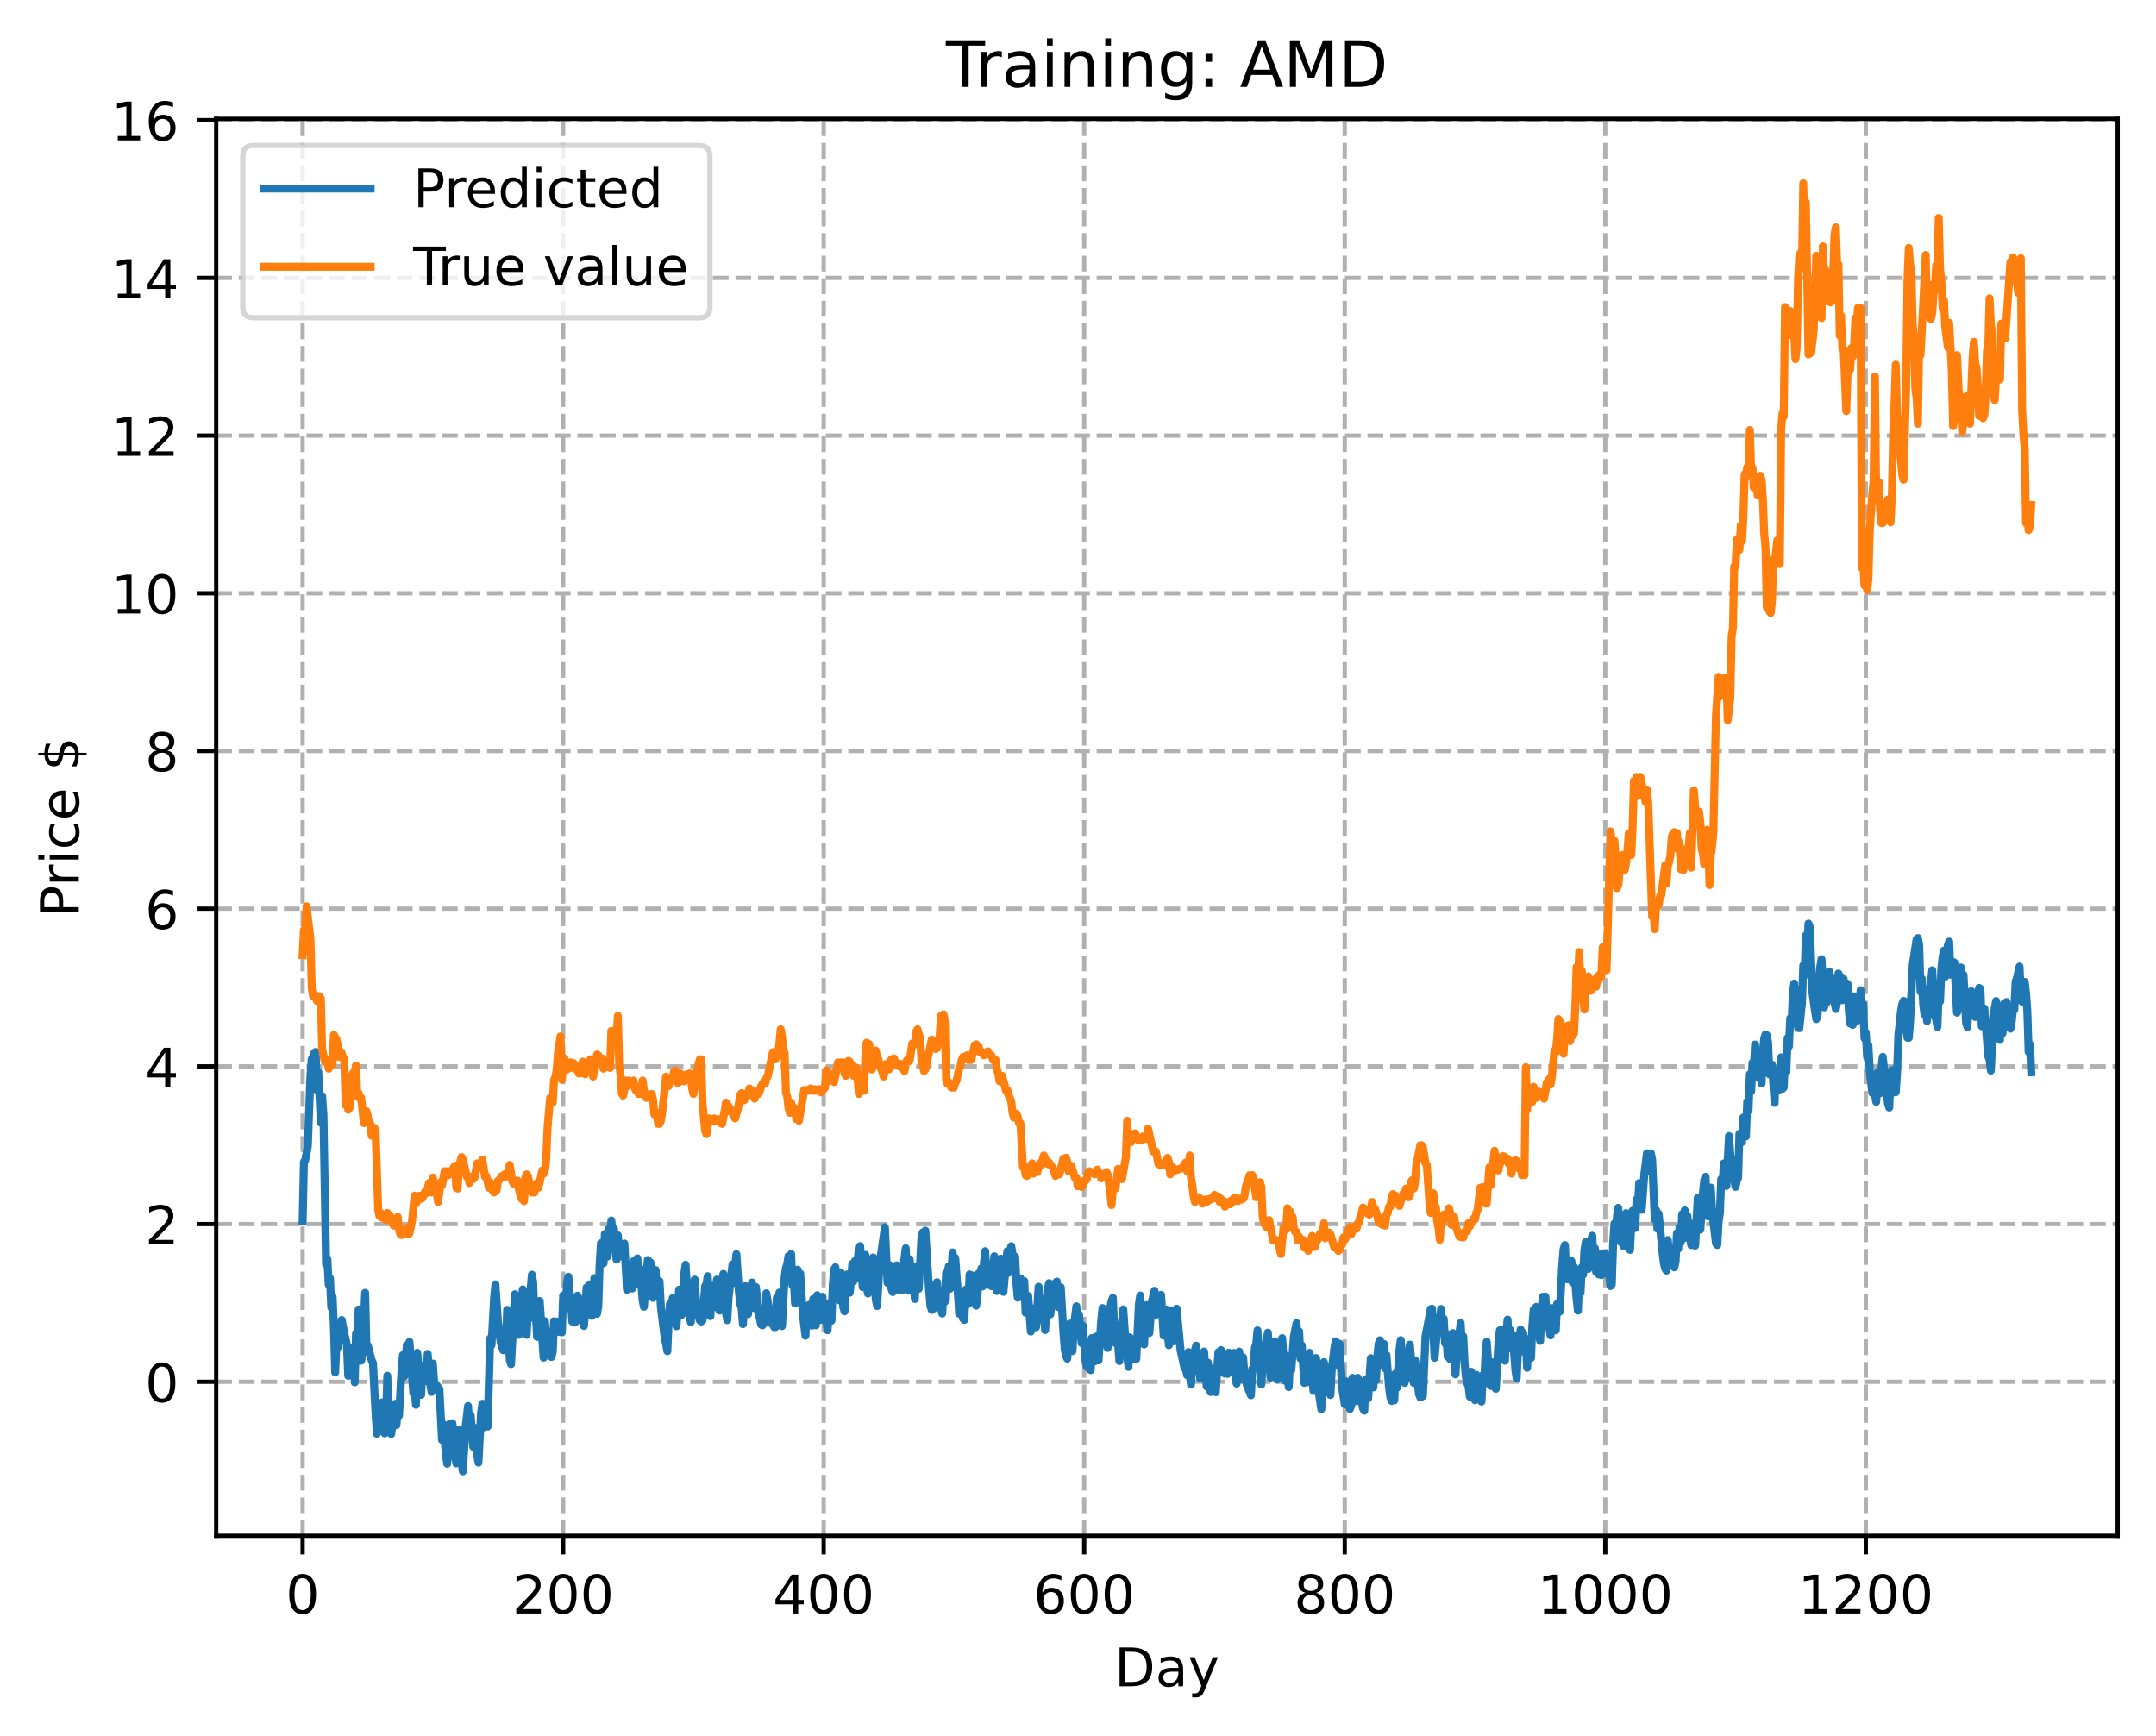 <?xml version="1.0" encoding="utf-8" standalone="no"?>
<!DOCTYPE svg PUBLIC "-//W3C//DTD SVG 1.1//EN"
  "http://www.w3.org/Graphics/SVG/1.1/DTD/svg11.dtd">
<!-- Created with matplotlib (https://matplotlib.org/) -->
<svg height="325.986pt" version="1.1" viewBox="0 0 404.923 325.986" width="404.923pt" xmlns="http://www.w3.org/2000/svg" xmlns:xlink="http://www.w3.org/1999/xlink">
 <defs>
  <style type="text/css">
*{stroke-linecap:butt;stroke-linejoin:round;}
  </style>
 </defs>
 <g id="figure_1">
  <g id="patch_1">
   <path d="M 0 325.986 
L 404.923 325.986 
L 404.923 0 
L 0 0 
z
" style="fill:#ffffff;"/>
  </g>
  <g id="axes_1">
   <g id="patch_2">
    <path d="M 40.603 288.43 
L 397.723 288.43 
L 397.723 22.318 
L 40.603 22.318 
z
" style="fill:#ffffff;"/>
   </g>
   <g id="matplotlib.axis_1">
    <g id="xtick_1">
     <g id="line2d_1">
      <path clip-path="url(#p9eb1983eda)" d="M 56.836 288.43 
L 56.836 22.318 
" style="fill:none;stroke:#b0b0b0;stroke-dasharray:2.96,1.28;stroke-dashoffset:0;stroke-width:0.8;"/>
     </g>
     <g id="line2d_2">
      <defs>
       <path d="M 0 0 
L 0 3.5 
" id="m8953550f8c" style="stroke:#000000;stroke-width:0.8;"/>
      </defs>
      <g>
       <use style="stroke:#000000;stroke-width:0.8;" x="56.836" xlink:href="#m8953550f8c" y="288.43"/>
      </g>
     </g>
     <g id="text_1">
      <!-- 0 -->
      <defs>
       <path d="M 31.781 66.406 
Q 24.172 66.406 20.328 58.906 
Q 16.5 51.422 16.5 36.375 
Q 16.5 21.391 20.328 13.891 
Q 24.172 6.391 31.781 6.391 
Q 39.453 6.391 43.281 13.891 
Q 47.125 21.391 47.125 36.375 
Q 47.125 51.422 43.281 58.906 
Q 39.453 66.406 31.781 66.406 
z
M 31.781 74.219 
Q 44.047 74.219 50.516 64.516 
Q 56.984 54.828 56.984 36.375 
Q 56.984 17.969 50.516 8.266 
Q 44.047 -1.422 31.781 -1.422 
Q 19.531 -1.422 13.062 8.266 
Q 6.594 17.969 6.594 36.375 
Q 6.594 54.828 13.062 64.516 
Q 19.531 74.219 31.781 74.219 
z
" id="DejaVuSans-48"/>
      </defs>
      <g transform="translate(53.655 303.029)scale(0.1 -0.1)">
       <use xlink:href="#DejaVuSans-48"/>
      </g>
     </g>
    </g>
    <g id="xtick_2">
     <g id="line2d_3">
      <path clip-path="url(#p9eb1983eda)" d="M 105.766 288.43 
L 105.766 22.318 
" style="fill:none;stroke:#b0b0b0;stroke-dasharray:2.96,1.28;stroke-dashoffset:0;stroke-width:0.8;"/>
     </g>
     <g id="line2d_4">
      <g>
       <use style="stroke:#000000;stroke-width:0.8;" x="105.766" xlink:href="#m8953550f8c" y="288.43"/>
      </g>
     </g>
     <g id="text_2">
      <!-- 200 -->
      <defs>
       <path d="M 19.188 8.297 
L 53.609 8.297 
L 53.609 0 
L 7.328 0 
L 7.328 8.297 
Q 12.938 14.109 22.625 23.891 
Q 32.328 33.688 34.812 36.531 
Q 39.547 41.844 41.422 45.531 
Q 43.312 49.219 43.312 52.781 
Q 43.312 58.594 39.234 62.25 
Q 35.156 65.922 28.609 65.922 
Q 23.969 65.922 18.812 64.312 
Q 13.672 62.703 7.812 59.422 
L 7.812 69.391 
Q 13.766 71.781 18.938 73 
Q 24.125 74.219 28.422 74.219 
Q 39.75 74.219 46.484 68.547 
Q 53.219 62.891 53.219 53.422 
Q 53.219 48.922 51.531 44.891 
Q 49.859 40.875 45.406 35.406 
Q 44.188 33.984 37.641 27.219 
Q 31.109 20.453 19.188 8.297 
z
" id="DejaVuSans-50"/>
      </defs>
      <g transform="translate(96.223 303.029)scale(0.1 -0.1)">
       <use xlink:href="#DejaVuSans-50"/>
       <use x="63.623" xlink:href="#DejaVuSans-48"/>
       <use x="127.246" xlink:href="#DejaVuSans-48"/>
      </g>
     </g>
    </g>
    <g id="xtick_3">
     <g id="line2d_5">
      <path clip-path="url(#p9eb1983eda)" d="M 154.697 288.43 
L 154.697 22.318 
" style="fill:none;stroke:#b0b0b0;stroke-dasharray:2.96,1.28;stroke-dashoffset:0;stroke-width:0.8;"/>
     </g>
     <g id="line2d_6">
      <g>
       <use style="stroke:#000000;stroke-width:0.8;" x="154.697" xlink:href="#m8953550f8c" y="288.43"/>
      </g>
     </g>
     <g id="text_3">
      <!-- 400 -->
      <defs>
       <path d="M 37.797 64.312 
L 12.891 25.391 
L 37.797 25.391 
z
M 35.203 72.906 
L 47.609 72.906 
L 47.609 25.391 
L 58.016 25.391 
L 58.016 17.188 
L 47.609 17.188 
L 47.609 0 
L 37.797 0 
L 37.797 17.188 
L 4.891 17.188 
L 4.891 26.703 
z
" id="DejaVuSans-52"/>
      </defs>
      <g transform="translate(145.153 303.029)scale(0.1 -0.1)">
       <use xlink:href="#DejaVuSans-52"/>
       <use x="63.623" xlink:href="#DejaVuSans-48"/>
       <use x="127.246" xlink:href="#DejaVuSans-48"/>
      </g>
     </g>
    </g>
    <g id="xtick_4">
     <g id="line2d_7">
      <path clip-path="url(#p9eb1983eda)" d="M 203.628 288.43 
L 203.628 22.318 
" style="fill:none;stroke:#b0b0b0;stroke-dasharray:2.96,1.28;stroke-dashoffset:0;stroke-width:0.8;"/>
     </g>
     <g id="line2d_8">
      <g>
       <use style="stroke:#000000;stroke-width:0.8;" x="203.628" xlink:href="#m8953550f8c" y="288.43"/>
      </g>
     </g>
     <g id="text_4">
      <!-- 600 -->
      <defs>
       <path d="M 33.016 40.375 
Q 26.375 40.375 22.484 35.828 
Q 18.609 31.297 18.609 23.391 
Q 18.609 15.531 22.484 10.953 
Q 26.375 6.391 33.016 6.391 
Q 39.656 6.391 43.531 10.953 
Q 47.406 15.531 47.406 23.391 
Q 47.406 31.297 43.531 35.828 
Q 39.656 40.375 33.016 40.375 
z
M 52.594 71.297 
L 52.594 62.312 
Q 48.875 64.062 45.094 64.984 
Q 41.312 65.922 37.594 65.922 
Q 27.828 65.922 22.672 59.328 
Q 17.531 52.734 16.797 39.406 
Q 19.672 43.656 24.016 45.922 
Q 28.375 48.188 33.594 48.188 
Q 44.578 48.188 50.953 41.516 
Q 57.328 34.859 57.328 23.391 
Q 57.328 12.156 50.688 5.359 
Q 44.047 -1.422 33.016 -1.422 
Q 20.359 -1.422 13.672 8.266 
Q 6.984 17.969 6.984 36.375 
Q 6.984 53.656 15.188 63.938 
Q 23.391 74.219 37.203 74.219 
Q 40.922 74.219 44.703 73.484 
Q 48.484 72.75 52.594 71.297 
z
" id="DejaVuSans-54"/>
      </defs>
      <g transform="translate(194.084 303.029)scale(0.1 -0.1)">
       <use xlink:href="#DejaVuSans-54"/>
       <use x="63.623" xlink:href="#DejaVuSans-48"/>
       <use x="127.246" xlink:href="#DejaVuSans-48"/>
      </g>
     </g>
    </g>
    <g id="xtick_5">
     <g id="line2d_9">
      <path clip-path="url(#p9eb1983eda)" d="M 252.558 288.43 
L 252.558 22.318 
" style="fill:none;stroke:#b0b0b0;stroke-dasharray:2.96,1.28;stroke-dashoffset:0;stroke-width:0.8;"/>
     </g>
     <g id="line2d_10">
      <g>
       <use style="stroke:#000000;stroke-width:0.8;" x="252.558" xlink:href="#m8953550f8c" y="288.43"/>
      </g>
     </g>
     <g id="text_5">
      <!-- 800 -->
      <defs>
       <path d="M 31.781 34.625 
Q 24.75 34.625 20.719 30.859 
Q 16.703 27.094 16.703 20.516 
Q 16.703 13.922 20.719 10.156 
Q 24.75 6.391 31.781 6.391 
Q 38.812 6.391 42.859 10.172 
Q 46.922 13.969 46.922 20.516 
Q 46.922 27.094 42.891 30.859 
Q 38.875 34.625 31.781 34.625 
z
M 21.922 38.812 
Q 15.578 40.375 12.031 44.719 
Q 8.5 49.078 8.5 55.328 
Q 8.5 64.062 14.719 69.141 
Q 20.953 74.219 31.781 74.219 
Q 42.672 74.219 48.875 69.141 
Q 55.078 64.062 55.078 55.328 
Q 55.078 49.078 51.531 44.719 
Q 48 40.375 41.703 38.812 
Q 48.828 37.156 52.797 32.312 
Q 56.781 27.484 56.781 20.516 
Q 56.781 9.906 50.312 4.234 
Q 43.844 -1.422 31.781 -1.422 
Q 19.734 -1.422 13.25 4.234 
Q 6.781 9.906 6.781 20.516 
Q 6.781 27.484 10.781 32.312 
Q 14.797 37.156 21.922 38.812 
z
M 18.312 54.391 
Q 18.312 48.734 21.844 45.562 
Q 25.391 42.391 31.781 42.391 
Q 38.141 42.391 41.719 45.562 
Q 45.312 48.734 45.312 54.391 
Q 45.312 60.062 41.719 63.234 
Q 38.141 66.406 31.781 66.406 
Q 25.391 66.406 21.844 63.234 
Q 18.312 60.062 18.312 54.391 
z
" id="DejaVuSans-56"/>
      </defs>
      <g transform="translate(243.015 303.029)scale(0.1 -0.1)">
       <use xlink:href="#DejaVuSans-56"/>
       <use x="63.623" xlink:href="#DejaVuSans-48"/>
       <use x="127.246" xlink:href="#DejaVuSans-48"/>
      </g>
     </g>
    </g>
    <g id="xtick_6">
     <g id="line2d_11">
      <path clip-path="url(#p9eb1983eda)" d="M 301.489 288.43 
L 301.489 22.318 
" style="fill:none;stroke:#b0b0b0;stroke-dasharray:2.96,1.28;stroke-dashoffset:0;stroke-width:0.8;"/>
     </g>
     <g id="line2d_12">
      <g>
       <use style="stroke:#000000;stroke-width:0.8;" x="301.489" xlink:href="#m8953550f8c" y="288.43"/>
      </g>
     </g>
     <g id="text_6">
      <!-- 1000 -->
      <defs>
       <path d="M 12.406 8.297 
L 28.516 8.297 
L 28.516 63.922 
L 10.984 60.406 
L 10.984 69.391 
L 28.422 72.906 
L 38.281 72.906 
L 38.281 8.297 
L 54.391 8.297 
L 54.391 0 
L 12.406 0 
z
" id="DejaVuSans-49"/>
      </defs>
      <g transform="translate(288.764 303.029)scale(0.1 -0.1)">
       <use xlink:href="#DejaVuSans-49"/>
       <use x="63.623" xlink:href="#DejaVuSans-48"/>
       <use x="127.246" xlink:href="#DejaVuSans-48"/>
       <use x="190.869" xlink:href="#DejaVuSans-48"/>
      </g>
     </g>
    </g>
    <g id="xtick_7">
     <g id="line2d_13">
      <path clip-path="url(#p9eb1983eda)" d="M 350.419 288.43 
L 350.419 22.318 
" style="fill:none;stroke:#b0b0b0;stroke-dasharray:2.96,1.28;stroke-dashoffset:0;stroke-width:0.8;"/>
     </g>
     <g id="line2d_14">
      <g>
       <use style="stroke:#000000;stroke-width:0.8;" x="350.419" xlink:href="#m8953550f8c" y="288.43"/>
      </g>
     </g>
     <g id="text_7">
      <!-- 1200 -->
      <g transform="translate(337.694 303.029)scale(0.1 -0.1)">
       <use xlink:href="#DejaVuSans-49"/>
       <use x="63.623" xlink:href="#DejaVuSans-50"/>
       <use x="127.246" xlink:href="#DejaVuSans-48"/>
       <use x="190.869" xlink:href="#DejaVuSans-48"/>
      </g>
     </g>
    </g>
    <g id="text_8">
     <!-- Day -->
     <defs>
      <path d="M 19.672 64.797 
L 19.672 8.109 
L 31.594 8.109 
Q 46.688 8.109 53.688 14.938 
Q 60.688 21.781 60.688 36.531 
Q 60.688 51.172 53.688 57.984 
Q 46.688 64.797 31.594 64.797 
z
M 9.812 72.906 
L 30.078 72.906 
Q 51.266 72.906 61.172 64.094 
Q 71.094 55.281 71.094 36.531 
Q 71.094 17.672 61.125 8.828 
Q 51.172 0 30.078 0 
L 9.812 0 
z
" id="DejaVuSans-68"/>
      <path d="M 34.281 27.484 
Q 23.391 27.484 19.188 25 
Q 14.984 22.516 14.984 16.5 
Q 14.984 11.719 18.141 8.906 
Q 21.297 6.109 26.703 6.109 
Q 34.188 6.109 38.703 11.406 
Q 43.219 16.703 43.219 25.484 
L 43.219 27.484 
z
M 52.203 31.203 
L 52.203 0 
L 43.219 0 
L 43.219 8.297 
Q 40.141 3.328 35.547 0.953 
Q 30.953 -1.422 24.312 -1.422 
Q 15.922 -1.422 10.953 3.297 
Q 6 8.016 6 15.922 
Q 6 25.141 12.172 29.828 
Q 18.359 34.516 30.609 34.516 
L 43.219 34.516 
L 43.219 35.406 
Q 43.219 41.609 39.141 45 
Q 35.062 48.391 27.688 48.391 
Q 23 48.391 18.547 47.266 
Q 14.109 46.141 10.016 43.891 
L 10.016 52.203 
Q 14.938 54.109 19.578 55.047 
Q 24.219 56 28.609 56 
Q 40.484 56 46.344 49.844 
Q 52.203 43.703 52.203 31.203 
z
" id="DejaVuSans-97"/>
      <path d="M 32.172 -5.078 
Q 28.375 -14.844 24.75 -17.812 
Q 21.141 -20.797 15.094 -20.797 
L 7.906 -20.797 
L 7.906 -13.281 
L 13.188 -13.281 
Q 16.891 -13.281 18.938 -11.516 
Q 21 -9.766 23.484 -3.219 
L 25.094 0.875 
L 2.984 54.688 
L 12.5 54.688 
L 29.594 11.922 
L 46.688 54.688 
L 56.203 54.688 
z
" id="DejaVuSans-121"/>
     </defs>
     <g transform="translate(209.29 316.707)scale(0.1 -0.1)">
      <use xlink:href="#DejaVuSans-68"/>
      <use x="77.002" xlink:href="#DejaVuSans-97"/>
      <use x="138.281" xlink:href="#DejaVuSans-121"/>
     </g>
    </g>
   </g>
   <g id="matplotlib.axis_2">
    <g id="ytick_1">
     <g id="line2d_15">
      <path clip-path="url(#p9eb1983eda)" d="M 40.603 259.513 
L 397.723 259.513 
" style="fill:none;stroke:#b0b0b0;stroke-dasharray:2.96,1.28;stroke-dashoffset:0;stroke-width:0.8;"/>
     </g>
     <g id="line2d_16">
      <defs>
       <path d="M 0 0 
L -3.5 0 
" id="m3fee2b6a8a" style="stroke:#000000;stroke-width:0.8;"/>
      </defs>
      <g>
       <use style="stroke:#000000;stroke-width:0.8;" x="40.603" xlink:href="#m3fee2b6a8a" y="259.513"/>
      </g>
     </g>
     <g id="text_9">
      <!-- 0 -->
      <g transform="translate(27.241 263.312)scale(0.1 -0.1)">
       <use xlink:href="#DejaVuSans-48"/>
      </g>
     </g>
    </g>
    <g id="ytick_2">
     <g id="line2d_17">
      <path clip-path="url(#p9eb1983eda)" d="M 40.603 229.895 
L 397.723 229.895 
" style="fill:none;stroke:#b0b0b0;stroke-dasharray:2.96,1.28;stroke-dashoffset:0;stroke-width:0.8;"/>
     </g>
     <g id="line2d_18">
      <g>
       <use style="stroke:#000000;stroke-width:0.8;" x="40.603" xlink:href="#m3fee2b6a8a" y="229.895"/>
      </g>
     </g>
     <g id="text_10">
      <!-- 2 -->
      <g transform="translate(27.241 233.694)scale(0.1 -0.1)">
       <use xlink:href="#DejaVuSans-50"/>
      </g>
     </g>
    </g>
    <g id="ytick_3">
     <g id="line2d_19">
      <path clip-path="url(#p9eb1983eda)" d="M 40.603 200.277 
L 397.723 200.277 
" style="fill:none;stroke:#b0b0b0;stroke-dasharray:2.96,1.28;stroke-dashoffset:0;stroke-width:0.8;"/>
     </g>
     <g id="line2d_20">
      <g>
       <use style="stroke:#000000;stroke-width:0.8;" x="40.603" xlink:href="#m3fee2b6a8a" y="200.277"/>
      </g>
     </g>
     <g id="text_11">
      <!-- 4 -->
      <g transform="translate(27.241 204.076)scale(0.1 -0.1)">
       <use xlink:href="#DejaVuSans-52"/>
      </g>
     </g>
    </g>
    <g id="ytick_4">
     <g id="line2d_21">
      <path clip-path="url(#p9eb1983eda)" d="M 40.603 170.658 
L 397.723 170.658 
" style="fill:none;stroke:#b0b0b0;stroke-dasharray:2.96,1.28;stroke-dashoffset:0;stroke-width:0.8;"/>
     </g>
     <g id="line2d_22">
      <g>
       <use style="stroke:#000000;stroke-width:0.8;" x="40.603" xlink:href="#m3fee2b6a8a" y="170.658"/>
      </g>
     </g>
     <g id="text_12">
      <!-- 6 -->
      <g transform="translate(27.241 174.458)scale(0.1 -0.1)">
       <use xlink:href="#DejaVuSans-54"/>
      </g>
     </g>
    </g>
    <g id="ytick_5">
     <g id="line2d_23">
      <path clip-path="url(#p9eb1983eda)" d="M 40.603 141.04 
L 397.723 141.04 
" style="fill:none;stroke:#b0b0b0;stroke-dasharray:2.96,1.28;stroke-dashoffset:0;stroke-width:0.8;"/>
     </g>
     <g id="line2d_24">
      <g>
       <use style="stroke:#000000;stroke-width:0.8;" x="40.603" xlink:href="#m3fee2b6a8a" y="141.04"/>
      </g>
     </g>
     <g id="text_13">
      <!-- 8 -->
      <g transform="translate(27.241 144.839)scale(0.1 -0.1)">
       <use xlink:href="#DejaVuSans-56"/>
      </g>
     </g>
    </g>
    <g id="ytick_6">
     <g id="line2d_25">
      <path clip-path="url(#p9eb1983eda)" d="M 40.603 111.422 
L 397.723 111.422 
" style="fill:none;stroke:#b0b0b0;stroke-dasharray:2.96,1.28;stroke-dashoffset:0;stroke-width:0.8;"/>
     </g>
     <g id="line2d_26">
      <g>
       <use style="stroke:#000000;stroke-width:0.8;" x="40.603" xlink:href="#m3fee2b6a8a" y="111.422"/>
      </g>
     </g>
     <g id="text_14">
      <!-- 10 -->
      <g transform="translate(20.878 115.221)scale(0.1 -0.1)">
       <use xlink:href="#DejaVuSans-49"/>
       <use x="63.623" xlink:href="#DejaVuSans-48"/>
      </g>
     </g>
    </g>
    <g id="ytick_7">
     <g id="line2d_27">
      <path clip-path="url(#p9eb1983eda)" d="M 40.603 81.803 
L 397.723 81.803 
" style="fill:none;stroke:#b0b0b0;stroke-dasharray:2.96,1.28;stroke-dashoffset:0;stroke-width:0.8;"/>
     </g>
     <g id="line2d_28">
      <g>
       <use style="stroke:#000000;stroke-width:0.8;" x="40.603" xlink:href="#m3fee2b6a8a" y="81.803"/>
      </g>
     </g>
     <g id="text_15">
      <!-- 12 -->
      <g transform="translate(20.878 85.603)scale(0.1 -0.1)">
       <use xlink:href="#DejaVuSans-49"/>
       <use x="63.623" xlink:href="#DejaVuSans-50"/>
      </g>
     </g>
    </g>
    <g id="ytick_8">
     <g id="line2d_29">
      <path clip-path="url(#p9eb1983eda)" d="M 40.603 52.185 
L 397.723 52.185 
" style="fill:none;stroke:#b0b0b0;stroke-dasharray:2.96,1.28;stroke-dashoffset:0;stroke-width:0.8;"/>
     </g>
     <g id="line2d_30">
      <g>
       <use style="stroke:#000000;stroke-width:0.8;" x="40.603" xlink:href="#m3fee2b6a8a" y="52.185"/>
      </g>
     </g>
     <g id="text_16">
      <!-- 14 -->
      <g transform="translate(20.878 55.984)scale(0.1 -0.1)">
       <use xlink:href="#DejaVuSans-49"/>
       <use x="63.623" xlink:href="#DejaVuSans-52"/>
      </g>
     </g>
    </g>
    <g id="ytick_9">
     <g id="line2d_31">
      <path clip-path="url(#p9eb1983eda)" d="M 40.603 22.567 
L 397.723 22.567 
" style="fill:none;stroke:#b0b0b0;stroke-dasharray:2.96,1.28;stroke-dashoffset:0;stroke-width:0.8;"/>
     </g>
     <g id="line2d_32">
      <g>
       <use style="stroke:#000000;stroke-width:0.8;" x="40.603" xlink:href="#m3fee2b6a8a" y="22.567"/>
      </g>
     </g>
     <g id="text_17">
      <!-- 16 -->
      <g transform="translate(20.878 26.366)scale(0.1 -0.1)">
       <use xlink:href="#DejaVuSans-49"/>
       <use x="63.623" xlink:href="#DejaVuSans-54"/>
      </g>
     </g>
    </g>
    <g id="text_18">
     <!-- Price $ -->
     <defs>
      <path d="M 19.672 64.797 
L 19.672 37.406 
L 32.078 37.406 
Q 38.969 37.406 42.719 40.969 
Q 46.484 44.531 46.484 51.125 
Q 46.484 57.672 42.719 61.234 
Q 38.969 64.797 32.078 64.797 
z
M 9.812 72.906 
L 32.078 72.906 
Q 44.344 72.906 50.609 67.359 
Q 56.891 61.812 56.891 51.125 
Q 56.891 40.328 50.609 34.812 
Q 44.344 29.297 32.078 29.297 
L 19.672 29.297 
L 19.672 0 
L 9.812 0 
z
" id="DejaVuSans-80"/>
      <path d="M 41.109 46.297 
Q 39.594 47.172 37.812 47.578 
Q 36.031 48 33.891 48 
Q 26.266 48 22.188 43.047 
Q 18.109 38.094 18.109 28.812 
L 18.109 0 
L 9.078 0 
L 9.078 54.688 
L 18.109 54.688 
L 18.109 46.188 
Q 20.953 51.172 25.484 53.578 
Q 30.031 56 36.531 56 
Q 37.453 56 38.578 55.875 
Q 39.703 55.766 41.062 55.516 
z
" id="DejaVuSans-114"/>
      <path d="M 9.422 54.688 
L 18.406 54.688 
L 18.406 0 
L 9.422 0 
z
M 9.422 75.984 
L 18.406 75.984 
L 18.406 64.594 
L 9.422 64.594 
z
" id="DejaVuSans-105"/>
      <path d="M 48.781 52.594 
L 48.781 44.188 
Q 44.969 46.297 41.141 47.344 
Q 37.312 48.391 33.406 48.391 
Q 24.656 48.391 19.812 42.844 
Q 14.984 37.312 14.984 27.297 
Q 14.984 17.281 19.812 11.734 
Q 24.656 6.203 33.406 6.203 
Q 37.312 6.203 41.141 7.25 
Q 44.969 8.297 48.781 10.406 
L 48.781 2.094 
Q 45.016 0.344 40.984 -0.531 
Q 36.969 -1.422 32.422 -1.422 
Q 20.062 -1.422 12.781 6.344 
Q 5.516 14.109 5.516 27.297 
Q 5.516 40.672 12.859 48.328 
Q 20.219 56 33.016 56 
Q 37.156 56 41.109 55.141 
Q 45.062 54.297 48.781 52.594 
z
" id="DejaVuSans-99"/>
      <path d="M 56.203 29.594 
L 56.203 25.203 
L 14.891 25.203 
Q 15.484 15.922 20.484 11.062 
Q 25.484 6.203 34.422 6.203 
Q 39.594 6.203 44.453 7.469 
Q 49.312 8.734 54.109 11.281 
L 54.109 2.781 
Q 49.266 0.734 44.188 -0.344 
Q 39.109 -1.422 33.891 -1.422 
Q 20.797 -1.422 13.156 6.188 
Q 5.516 13.812 5.516 26.812 
Q 5.516 40.234 12.766 48.109 
Q 20.016 56 32.328 56 
Q 43.359 56 49.781 48.891 
Q 56.203 41.797 56.203 29.594 
z
M 47.219 32.234 
Q 47.125 39.594 43.094 43.984 
Q 39.062 48.391 32.422 48.391 
Q 24.906 48.391 20.391 44.141 
Q 15.875 39.891 15.188 32.172 
z
" id="DejaVuSans-101"/>
      <path id="DejaVuSans-32"/>
      <path d="M 33.797 -14.703 
L 28.906 -14.703 
L 28.859 0 
Q 23.734 0.094 18.609 1.188 
Q 13.484 2.297 8.297 4.5 
L 8.297 13.281 
Q 13.281 10.156 18.375 8.562 
Q 23.484 6.984 28.906 6.938 
L 28.906 29.203 
Q 18.109 30.953 13.203 35.156 
Q 8.297 39.359 8.297 46.688 
Q 8.297 54.641 13.625 59.219 
Q 18.953 63.812 28.906 64.5 
L 28.906 75.984 
L 33.797 75.984 
L 33.797 64.656 
Q 38.328 64.453 42.578 63.688 
Q 46.828 62.938 50.875 61.625 
L 50.875 53.078 
Q 46.828 55.125 42.547 56.25 
Q 38.281 57.375 33.797 57.562 
L 33.797 36.719 
Q 44.875 35.016 50.094 30.609 
Q 55.328 26.219 55.328 18.609 
Q 55.328 10.359 49.781 5.594 
Q 44.234 0.828 33.797 0.094 
z
M 28.906 37.594 
L 28.906 57.625 
Q 23.25 56.984 20.266 54.391 
Q 17.281 51.812 17.281 47.516 
Q 17.281 43.312 20.031 40.969 
Q 22.797 38.625 28.906 37.594 
z
M 33.797 28.219 
L 33.797 7.078 
Q 39.984 7.906 43.141 10.594 
Q 46.297 13.281 46.297 17.672 
Q 46.297 21.969 43.281 24.5 
Q 40.281 27.047 33.797 28.219 
z
" id="DejaVuSans-36"/>
     </defs>
     <g transform="translate(14.798 172.342)rotate(-90)scale(0.1 -0.1)">
      <use xlink:href="#DejaVuSans-80"/>
      <use x="58.553" xlink:href="#DejaVuSans-114"/>
      <use x="99.666" xlink:href="#DejaVuSans-105"/>
      <use x="127.449" xlink:href="#DejaVuSans-99"/>
      <use x="182.43" xlink:href="#DejaVuSans-101"/>
      <use x="243.953" xlink:href="#DejaVuSans-32"/>
      <use x="275.74" xlink:href="#DejaVuSans-36"/>
     </g>
    </g>
   </g>
   <g id="line2d_33">
    <path clip-path="url(#p9eb1983eda)" d="M 56.836 229.412 
L 57.081 218.261 
L 57.325 217.87 
L 57.814 215.278 
L 58.304 202.002 
L 58.548 198.898 
L 58.793 198.519 
L 59.038 197.732 
L 59.282 197.573 
L 59.527 204.699 
L 59.772 201.289 
L 60.261 210.873 
L 60.506 205.87 
L 60.75 209.436 
L 61.24 237.468 
L 61.484 236.429 
L 61.729 241.252 
L 61.974 240.117 
L 62.218 245.571 
L 62.463 243.527 
L 62.708 249.044 
L 62.952 257.755 
L 63.197 252.108 
L 63.441 253.053 
L 63.686 248.922 
L 63.931 250.567 
L 64.175 247.916 
L 64.665 250.443 
L 65.154 252.598 
L 65.399 258.4 
L 65.643 257.184 
L 65.888 254.8 
L 66.377 253.022 
L 66.622 259.62 
L 66.867 250.393 
L 67.111 250.951 
L 67.356 245.933 
L 67.601 255.567 
L 67.845 255.542 
L 68.09 254.032 
L 68.579 242.811 
L 68.824 253.474 
L 69.069 252.704 
L 69.802 255.509 
L 70.047 255.989 
L 70.536 265.516 
L 70.781 269.272 
L 71.026 266.771 
L 71.27 266.868 
L 71.515 266.008 
L 71.76 263.396 
L 72.004 263.936 
L 72.249 269.199 
L 72.494 267.35 
L 72.738 258.389 
L 72.983 265.565 
L 73.228 264.513 
L 73.472 269.321 
L 74.206 263.659 
L 74.451 267.663 
L 74.696 264.725 
L 74.94 265.884 
L 75.429 257.024 
L 75.674 254.505 
L 75.919 258.497 
L 76.408 252.632 
L 76.653 256.009 
L 76.897 252.023 
L 77.631 261.684 
L 77.876 260.928 
L 78.121 263.844 
L 78.365 254.073 
L 79.099 261.966 
L 79.344 256.547 
L 79.589 259.497 
L 80.078 258.814 
L 80.323 254.279 
L 80.812 260.081 
L 81.056 261.42 
L 81.301 256.095 
L 81.546 259.78 
L 81.79 259.889 
L 82.524 260.874 
L 83.014 270.43 
L 83.258 267.473 
L 83.748 273.201 
L 83.992 274.908 
L 84.482 267.404 
L 84.726 270.572 
L 84.971 267.32 
L 85.46 273.305 
L 85.705 274.846 
L 86.194 268.505 
L 86.439 272.751 
L 86.928 276.334 
L 87.417 268.216 
L 87.907 264.062 
L 88.151 268.183 
L 88.396 265.847 
L 88.885 271.73 
L 89.13 268.166 
L 89.619 273.264 
L 89.864 274.7 
L 90.353 265.321 
L 90.598 263.643 
L 90.843 268.075 
L 91.332 263.784 
L 91.577 267.927 
L 92.066 251.372 
L 92.311 252.62 
L 92.8 243.728 
L 93.044 241.224 
L 93.534 248.419 
L 94.023 252.074 
L 94.512 253.587 
L 94.757 249.89 
L 95.002 252.792 
L 95.246 246.012 
L 95.736 255.399 
L 95.98 256.208 
L 96.47 247.258 
L 96.714 243.08 
L 97.204 249.858 
L 97.448 250.694 
L 98.182 242.169 
L 98.427 246.322 
L 98.672 243.175 
L 98.916 250.7 
L 99.161 245.8 
L 99.65 242.211 
L 99.895 239.411 
L 100.139 240.876 
L 100.384 247.656 
L 100.629 246.933 
L 100.873 251.079 
L 101.363 244.347 
L 102.097 254.989 
L 102.341 248.151 
L 102.831 252.861 
L 103.32 253.707 
L 103.565 254.856 
L 103.809 253.96 
L 104.054 248.152 
L 104.299 248.954 
L 104.543 248.413 
L 104.788 248.205 
L 105.032 250.151 
L 105.277 249.273 
L 105.522 250.239 
L 105.766 243.31 
L 106.011 245.482 
L 106.256 245.76 
L 106.5 240.755 
L 106.745 239.788 
L 106.99 242.885 
L 107.234 244.291 
L 107.479 248.21 
L 107.724 244.024 
L 107.968 248.406 
L 108.213 244.724 
L 108.458 243.357 
L 108.702 246.915 
L 108.947 244.01 
L 109.192 248.088 
L 109.436 244.513 
L 109.681 249.033 
L 110.17 241.82 
L 110.415 245.565 
L 110.66 241.236 
L 111.149 247.133 
L 111.638 240.056 
L 111.883 244.487 
L 112.127 246.739 
L 112.372 245.346 
L 112.617 237.596 
L 112.861 233.49 
L 113.106 236.516 
L 113.351 237.263 
L 113.595 231.752 
L 113.84 234.562 
L 114.085 236.005 
L 114.329 230.806 
L 114.574 233.813 
L 114.819 229.228 
L 115.063 234.553 
L 115.308 230.785 
L 115.553 234.542 
L 115.797 236.565 
L 116.042 232.02 
L 116.287 236.03 
L 116.776 234.546 
L 117.02 234.517 
L 117.265 233.555 
L 117.754 242.234 
L 117.999 238.01 
L 118.244 241.692 
L 118.488 238.745 
L 118.733 242.004 
L 118.978 236.884 
L 119.222 241.115 
L 119.467 237.33 
L 119.712 236.34 
L 119.956 241.134 
L 120.201 238.281 
L 120.69 244.179 
L 120.935 245.43 
L 121.424 239.015 
L 121.669 236.647 
L 121.914 240.322 
L 122.158 237.107 
L 122.648 243.744 
L 122.892 239.657 
L 123.137 238.54 
L 123.381 243.287 
L 123.626 241.325 
L 123.871 240.641 
L 124.115 245.423 
L 124.849 251.373 
L 125.094 252.342 
L 125.339 253.771 
L 125.583 247.988 
L 125.828 244.927 
L 126.073 248.393 
L 126.317 243.835 
L 126.562 246.533 
L 126.807 247.488 
L 127.051 249.093 
L 127.541 242.22 
L 127.785 246.051 
L 128.03 246.959 
L 128.519 239.133 
L 128.764 237.536 
L 129.253 245.949 
L 129.498 246.787 
L 129.742 248.31 
L 129.987 243.161 
L 130.232 240.88 
L 130.476 240.318 
L 130.721 244.128 
L 130.966 245.3 
L 131.21 247.255 
L 131.455 248.021 
L 131.7 248.197 
L 131.944 248 
L 132.434 241.547 
L 132.678 241.216 
L 132.923 239.687 
L 133.168 244.693 
L 133.412 247.191 
L 133.657 242.719 
L 133.902 245.593 
L 134.146 241.261 
L 134.391 244.098 
L 134.636 240.327 
L 135.125 246.154 
L 135.369 242.33 
L 135.859 239.251 
L 136.348 246.635 
L 136.593 247.949 
L 136.837 243.629 
L 137.571 237.473 
L 137.816 240.94 
L 138.305 235.545 
L 138.795 242.849 
L 139.039 244.954 
L 139.284 245.67 
L 139.529 248.691 
L 140.018 241.551 
L 140.507 246.801 
L 140.752 242.094 
L 140.996 245.126 
L 141.241 240.882 
L 141.73 245.707 
L 141.975 241.733 
L 142.464 246.8 
L 142.709 247.574 
L 142.954 248.78 
L 143.198 248.92 
L 143.443 248.53 
L 143.688 248.383 
L 143.932 242.902 
L 144.422 245.943 
L 144.911 248.569 
L 145.156 248.631 
L 145.4 249.261 
L 145.645 249.251 
L 145.89 243.81 
L 146.134 247.241 
L 146.379 242.764 
L 146.624 247.025 
L 146.868 249.062 
L 147.357 239.953 
L 147.602 238.156 
L 147.847 237.446 
L 148.091 235.9 
L 148.336 236.121 
L 148.581 235.522 
L 148.825 241.377 
L 149.07 240.04 
L 149.315 244.804 
L 149.559 239.92 
L 149.804 238.469 
L 150.049 243.406 
L 150.293 239.209 
L 150.783 246.837 
L 151.272 250.864 
L 151.517 245.826 
L 151.761 248.994 
L 152.006 245.06 
L 152.495 248.976 
L 152.74 243.964 
L 152.984 247.735 
L 153.229 248.907 
L 153.474 243.269 
L 154.208 247.892 
L 154.452 243.558 
L 154.697 246.304 
L 155.186 248.128 
L 155.431 249.844 
L 155.676 244.75 
L 155.92 248.172 
L 156.165 248.038 
L 156.41 241.371 
L 156.654 238.466 
L 156.899 238.008 
L 157.144 241.346 
L 157.633 244.215 
L 157.878 238.975 
L 158.367 245.449 
L 158.612 246.288 
L 158.856 241.181 
L 159.101 239.363 
L 159.345 239.817 
L 159.59 242.797 
L 160.079 237.38 
L 160.324 240.585 
L 160.569 236.832 
L 160.813 239.97 
L 161.303 234.217 
L 161.547 234.028 
L 161.792 239.147 
L 162.037 241.757 
L 162.281 237.712 
L 162.526 235.685 
L 162.771 241.489 
L 163.015 242.941 
L 163.26 238.904 
L 163.505 241.664 
L 163.994 236.168 
L 164.483 244.085 
L 164.728 245.288 
L 165.217 237.28 
L 166.196 230.494 
L 166.685 240.935 
L 167.174 237.666 
L 167.419 242.054 
L 167.664 242.669 
L 167.908 238.225 
L 168.153 241.062 
L 168.398 237.657 
L 168.887 242.299 
L 169.132 237.938 
L 169.376 242.37 
L 169.621 238.324 
L 170.11 234.447 
L 170.355 239.976 
L 170.6 242.392 
L 170.844 236.519 
L 171.089 239.419 
L 171.333 240.77 
L 171.578 241.158 
L 171.823 243.974 
L 172.067 237.943 
L 172.312 240.608 
L 172.557 242.054 
L 173.046 232.572 
L 173.291 231.494 
L 173.535 231.69 
L 173.78 231.13 
L 174.514 242.598 
L 174.759 245.356 
L 175.003 246.027 
L 175.248 245.835 
L 175.493 241.257 
L 175.737 244.765 
L 175.982 240.82 
L 176.227 244.301 
L 176.471 245.351 
L 176.716 245.747 
L 176.96 246.703 
L 177.205 242.843 
L 177.45 244.5 
L 177.694 239.121 
L 177.939 239.197 
L 178.184 237.854 
L 178.428 242.048 
L 178.918 235.219 
L 179.162 239.09 
L 179.407 236.244 
L 179.896 242.837 
L 180.141 246.726 
L 180.386 246.492 
L 180.63 246.632 
L 180.875 247.639 
L 181.12 247.901 
L 181.364 242.229 
L 181.854 244.919 
L 182.098 239.371 
L 182.343 243.191 
L 182.588 239.536 
L 183.077 242.939 
L 183.321 245.228 
L 183.566 243.875 
L 183.811 239.172 
L 184.055 241.731 
L 184.3 238.244 
L 184.545 241.605 
L 184.789 237.285 
L 185.034 234.99 
L 185.279 239.347 
L 185.523 237.489 
L 185.768 241.337 
L 186.013 237.997 
L 186.257 241.568 
L 186.747 235.95 
L 187.236 242.472 
L 187.725 238.066 
L 187.97 236.406 
L 188.215 241.15 
L 188.459 242.629 
L 188.948 237.077 
L 189.193 234.996 
L 189.438 239.04 
L 189.927 234.048 
L 190.172 235.635 
L 190.416 236.268 
L 190.661 236.025 
L 190.906 241.196 
L 191.15 243.721 
L 191.64 240.087 
L 191.884 243.606 
L 192.374 240.614 
L 192.618 246.542 
L 193.108 243.41 
L 193.597 250.082 
L 193.842 246.038 
L 194.086 249.335 
L 194.331 245.702 
L 194.575 249.285 
L 195.065 241.675 
L 195.309 246.4 
L 195.554 247.944 
L 195.799 243.964 
L 196.288 249.804 
L 196.777 242.225 
L 197.022 240.995 
L 197.267 246.854 
L 197.756 242.653 
L 198.001 241.187 
L 198.49 240.698 
L 198.735 245.472 
L 198.979 242.796 
L 199.224 241.767 
L 199.713 250.057 
L 199.958 253.287 
L 200.203 254.654 
L 200.447 255.172 
L 200.936 248.586 
L 201.426 253.742 
L 201.67 249.234 
L 202.16 245.34 
L 202.404 250.589 
L 202.649 246.879 
L 203.138 252.233 
L 203.383 249.005 
L 203.872 255.53 
L 204.117 256.715 
L 204.362 256.57 
L 204.606 257.15 
L 204.851 257.33 
L 205.096 251.299 
L 205.585 255.68 
L 205.83 251.038 
L 206.319 255.505 
L 206.808 248.179 
L 207.053 245.673 
L 207.787 252.422 
L 208.031 253.159 
L 208.521 245.626 
L 208.765 244.364 
L 209.01 243.757 
L 209.255 249.264 
L 209.499 252.237 
L 209.744 248.922 
L 210.233 255.634 
L 210.723 248.334 
L 210.967 245.928 
L 211.457 253.049 
L 211.701 254.52 
L 211.946 256.733 
L 212.191 251.188 
L 212.435 252.882 
L 212.68 253.272 
L 212.924 254.895 
L 213.169 255.263 
L 213.414 255.204 
L 213.903 244.918 
L 214.148 243.312 
L 214.637 251.277 
L 214.882 252.508 
L 215.126 247.493 
L 215.371 245.115 
L 215.86 250.354 
L 216.35 244.398 
L 216.839 242.43 
L 217.084 246.922 
L 217.328 244.323 
L 217.573 243.321 
L 217.818 243.742 
L 218.062 243.199 
L 218.551 250.853 
L 218.796 247.529 
L 219.041 245.934 
L 219.285 250.337 
L 219.53 252.655 
L 220.019 246.091 
L 220.509 251.912 
L 220.998 245.783 
L 221.732 253.64 
L 222.466 256.941 
L 222.711 256.939 
L 222.955 258.268 
L 223.2 253.935 
L 223.445 258.259 
L 223.689 260.055 
L 223.934 256.038 
L 224.423 253.614 
L 224.668 252.729 
L 224.912 257.471 
L 225.157 254.655 
L 225.402 258.905 
L 225.891 254.382 
L 226.136 253.837 
L 226.625 260.4 
L 226.87 255.926 
L 227.359 261.432 
L 227.604 257.062 
L 228.093 260.532 
L 228.338 261.479 
L 228.827 253.968 
L 229.072 257.268 
L 229.316 253.574 
L 229.561 257.789 
L 229.806 254.175 
L 230.05 257.989 
L 230.295 254.469 
L 230.539 258.029 
L 230.784 254.053 
L 231.029 257.417 
L 231.273 254.316 
L 231.518 257.802 
L 231.763 254.102 
L 232.252 259.858 
L 232.741 253.842 
L 233.231 259.074 
L 233.475 254.919 
L 233.72 258.166 
L 234.209 260.217 
L 234.943 262.059 
L 235.188 257.116 
L 235.433 257.064 
L 235.677 253.115 
L 235.922 252.553 
L 236.167 249.865 
L 236.656 257.343 
L 236.9 260.034 
L 237.145 256.215 
L 238.124 250.292 
L 238.613 258.738 
L 239.102 253.372 
L 239.347 251.926 
L 239.836 259.114 
L 240.081 255.722 
L 240.57 252.054 
L 240.815 251.318 
L 241.304 259.314 
L 241.549 254.623 
L 242.038 260.523 
L 242.283 255.549 
L 242.527 257.275 
L 243.017 250.927 
L 243.506 248.505 
L 243.751 252.297 
L 243.995 250.068 
L 244.24 255.154 
L 244.485 252.682 
L 244.974 259.729 
L 245.219 256.509 
L 245.463 259.604 
L 245.953 254.079 
L 246.687 261.238 
L 247.176 255.065 
L 247.665 261.382 
L 248.155 264.669 
L 248.644 255.836 
L 248.888 260.009 
L 249.133 256.785 
L 249.378 260.175 
L 249.622 260.558 
L 249.867 262.005 
L 250.112 257.275 
L 250.601 253.276 
L 250.846 251.917 
L 251.09 256.495 
L 251.335 253.826 
L 251.58 252.375 
L 252.069 260.637 
L 252.558 263.748 
L 252.803 259.428 
L 253.048 262.283 
L 253.292 263.834 
L 253.537 264.624 
L 253.782 263.982 
L 254.026 258.784 
L 254.271 261.396 
L 254.515 262.089 
L 254.76 263.158 
L 255.005 258.779 
L 255.249 262.003 
L 255.494 263.076 
L 255.739 263.227 
L 255.983 264.489 
L 256.228 264.952 
L 256.473 259.076 
L 256.962 262.638 
L 257.451 255.094 
L 257.696 259.127 
L 257.941 260.571 
L 258.185 255.91 
L 258.43 259.208 
L 258.675 254.735 
L 258.919 252.385 
L 259.164 251.72 
L 259.409 256.345 
L 259.653 253.341 
L 259.898 252.409 
L 260.143 256.985 
L 260.387 254.495 
L 260.876 260.583 
L 261.121 262.389 
L 261.366 263.114 
L 261.61 262.931 
L 261.855 263.013 
L 262.1 257.97 
L 262.344 260.666 
L 262.834 253.463 
L 263.078 251.695 
L 263.568 258.662 
L 263.812 259.724 
L 264.057 255.58 
L 264.302 258.898 
L 264.546 254.302 
L 264.791 252.538 
L 265.28 258.338 
L 265.525 259.725 
L 265.77 255.505 
L 266.503 261.83 
L 266.748 262.465 
L 267.237 262.183 
L 267.727 250.976 
L 268.705 245.871 
L 268.95 245.786 
L 269.439 255.008 
L 269.929 249.633 
L 270.173 247.552 
L 270.418 247.892 
L 270.663 245.854 
L 270.907 249.934 
L 271.152 247.692 
L 271.397 252.259 
L 271.641 250.463 
L 271.886 254.824 
L 272.131 251.703 
L 272.375 255.294 
L 272.62 251.948 
L 272.864 250.378 
L 273.354 258.118 
L 273.598 254.249 
L 274.332 248.483 
L 274.577 253.09 
L 274.822 251.019 
L 275.066 255.985 
L 275.311 258.596 
L 275.556 259.772 
L 275.8 260.319 
L 276.045 262.31 
L 276.29 257.632 
L 276.534 260.614 
L 277.024 262.978 
L 277.268 258.21 
L 277.513 260.923 
L 277.758 261.502 
L 278.002 262.716 
L 278.247 263.239 
L 278.491 258.276 
L 278.736 259.851 
L 278.981 254.666 
L 279.225 252.002 
L 279.715 258.99 
L 279.959 260.295 
L 280.204 255.858 
L 280.693 259.359 
L 280.938 260.839 
L 281.427 252.024 
L 281.672 249.855 
L 281.917 253.125 
L 282.161 249.697 
L 282.406 253.839 
L 282.651 255.567 
L 282.895 250.428 
L 283.14 247.846 
L 283.385 252.079 
L 283.629 249.775 
L 283.874 253.264 
L 284.118 250.661 
L 284.608 257.313 
L 284.852 258.883 
L 285.097 253.528 
L 285.586 249.716 
L 285.831 253.549 
L 286.076 250.359 
L 286.32 253.958 
L 286.565 251.437 
L 286.81 256.889 
L 287.054 252.494 
L 287.544 255.054 
L 287.788 249.099 
L 288.033 246.006 
L 288.278 249.424 
L 288.522 245.454 
L 288.767 248.923 
L 289.256 251.837 
L 289.501 246.426 
L 289.746 243.556 
L 289.99 247.126 
L 290.235 243.507 
L 290.479 246.99 
L 290.724 248.844 
L 290.969 249.461 
L 291.213 250.806 
L 291.458 245.676 
L 291.703 248.339 
L 291.947 249.381 
L 292.192 249.868 
L 292.437 244.926 
L 292.681 246.408 
L 292.926 246.357 
L 293.415 237.509 
L 293.66 234.579 
L 293.905 233.851 
L 294.149 238.649 
L 294.394 240.283 
L 294.639 236.714 
L 294.883 240.165 
L 295.128 236.833 
L 295.373 240.86 
L 295.617 237.93 
L 296.106 244.034 
L 296.351 246.153 
L 296.596 240.296 
L 296.84 242.824 
L 297.085 238.026 
L 297.33 239.386 
L 297.574 234.76 
L 297.819 233.283 
L 298.064 237.314 
L 298.308 238.321 
L 298.553 237.293 
L 298.798 232.969 
L 299.042 232.093 
L 299.287 236.948 
L 299.532 234.428 
L 299.776 238.92 
L 300.021 235.413 
L 300.266 239.357 
L 300.51 235.886 
L 300.755 239.486 
L 301 235.563 
L 301.244 239.117 
L 301.489 235.449 
L 301.734 239.161 
L 301.978 236.137 
L 302.223 239.649 
L 302.467 241.543 
L 302.712 241.221 
L 302.957 233.764 
L 303.201 229.832 
L 303.446 231.9 
L 303.691 228.375 
L 303.935 226.842 
L 304.18 231.51 
L 304.425 233.277 
L 304.669 233.277 
L 304.914 234.051 
L 305.159 229.592 
L 305.403 227.851 
L 305.893 233.206 
L 306.137 234.743 
L 306.382 229.883 
L 306.627 227.392 
L 306.871 229.846 
L 307.116 230.643 
L 307.361 225.263 
L 307.605 227.253 
L 307.85 222.209 
L 308.339 227.216 
L 308.828 220.453 
L 309.318 216.614 
L 309.562 219.957 
L 309.807 216.805 
L 310.052 216.61 
L 310.296 217.814 
L 310.786 229.024 
L 311.03 227.268 
L 311.275 230.768 
L 311.52 227.964 
L 312.254 235.314 
L 312.498 237.269 
L 312.743 238.278 
L 312.988 238.635 
L 313.232 232.906 
L 313.477 235.339 
L 313.722 236.465 
L 314.455 238.025 
L 314.7 236.92 
L 314.945 231.631 
L 315.189 234.551 
L 315.434 230.448 
L 315.679 233.31 
L 315.923 228.048 
L 316.168 231.062 
L 316.413 227.323 
L 316.657 232.474 
L 316.902 228.364 
L 317.391 232.07 
L 317.636 233.849 
L 317.881 229.863 
L 318.125 233.163 
L 318.37 233.955 
L 318.859 224.991 
L 319.349 230.937 
L 319.838 223.987 
L 320.082 221.647 
L 320.327 221.016 
L 320.572 226.572 
L 320.816 228.454 
L 321.061 224.699 
L 321.306 223.05 
L 321.55 227.407 
L 322.284 233.496 
L 322.529 233.832 
L 322.774 229.55 
L 323.018 227.782 
L 323.263 221.467 
L 323.508 222.902 
L 323.752 218.499 
L 323.997 221.27 
L 324.242 222.728 
L 324.731 213.369 
L 324.976 216.858 
L 325.71 221.604 
L 325.954 222.916 
L 326.199 221.745 
L 326.443 221.228 
L 326.688 212.937 
L 326.933 213.027 
L 327.177 214.479 
L 327.422 209.888 
L 327.667 213.006 
L 327.911 213.434 
L 328.156 206.902 
L 328.401 208.555 
L 328.645 201.756 
L 328.89 204.975 
L 329.135 199.62 
L 329.379 201.324 
L 329.624 196.174 
L 330.113 202.409 
L 330.358 198.78 
L 330.847 203.501 
L 331.092 197.602 
L 331.337 195.036 
L 331.581 194.287 
L 331.826 194.447 
L 332.07 195.855 
L 332.315 201.77 
L 332.56 200.002 
L 332.804 199.964 
L 333.294 207.13 
L 333.538 201.332 
L 333.783 204.402 
L 334.028 204.731 
L 334.517 198.589 
L 334.762 204.494 
L 335.006 204.253 
L 335.251 198.565 
L 335.496 201.324 
L 335.74 194.968 
L 335.985 196.519 
L 336.23 191.232 
L 336.474 192.288 
L 336.719 186.663 
L 336.964 184.735 
L 337.208 189.132 
L 337.453 185.818 
L 337.698 193.065 
L 337.942 193.101 
L 338.431 188.4 
L 338.676 181.345 
L 338.921 183.19 
L 339.165 175.716 
L 339.41 177.819 
L 339.655 173.467 
L 339.899 174.076 
L 340.389 186.34 
L 340.878 189.861 
L 341.123 191.407 
L 341.367 190.63 
L 341.612 184.568 
L 341.857 181.637 
L 342.101 180.151 
L 342.591 189.2 
L 342.835 184.852 
L 343.08 188.271 
L 343.325 183.752 
L 343.569 182.46 
L 343.814 187.352 
L 344.058 183.569 
L 344.303 187.191 
L 344.792 189.5 
L 345.037 188.238 
L 345.282 182.841 
L 345.526 186.288 
L 345.771 183.474 
L 346.016 187.855 
L 346.26 183.915 
L 346.505 187.406 
L 346.75 184.678 
L 346.994 184.784 
L 347.239 189.934 
L 347.484 192.241 
L 347.728 188.885 
L 347.973 192.493 
L 348.218 187.121 
L 348.707 191.784 
L 348.952 187.205 
L 349.196 189.986 
L 349.441 185.976 
L 349.686 189.042 
L 349.93 188.587 
L 350.175 195.001 
L 350.419 193.934 
L 350.664 198.522 
L 350.909 196.342 
L 351.153 201.078 
L 351.643 205.271 
L 352.132 205.569 
L 352.377 206.935 
L 352.621 201.386 
L 352.866 205.193 
L 353.111 205.339 
L 353.355 200.544 
L 353.6 198.493 
L 354.089 203.075 
L 354.579 207.234 
L 354.823 208.016 
L 355.068 202.475 
L 355.313 200.992 
L 355.557 205.199 
L 355.802 205.043 
L 356.046 205.123 
L 356.291 201.435 
L 356.536 194.365 
L 357.025 189.911 
L 357.27 188.547 
L 357.514 187.988 
L 357.759 188.096 
L 358.004 193.383 
L 358.248 194.902 
L 358.493 194.913 
L 358.738 191.856 
L 359.227 181.235 
L 359.961 176.416 
L 360.206 176.183 
L 360.45 177.612 
L 360.695 186.239 
L 360.94 183.809 
L 361.184 188.508 
L 361.429 190.503 
L 361.674 189.56 
L 361.918 191.78 
L 362.163 185.706 
L 362.407 189.169 
L 362.652 184.451 
L 362.897 182.238 
L 363.386 190.91 
L 363.631 191.435 
L 363.875 192.879 
L 364.12 185.983 
L 364.365 188.051 
L 364.609 181.915 
L 364.854 179.63 
L 365.099 178.534 
L 365.343 183.423 
L 365.588 179.384 
L 365.833 177.547 
L 366.077 176.849 
L 366.322 183.067 
L 366.567 180.73 
L 366.811 180.665 
L 367.056 180.78 
L 367.545 190.183 
L 367.79 189.498 
L 368.034 184.011 
L 368.279 181.705 
L 368.524 185.885 
L 368.768 183.095 
L 369.258 192.144 
L 369.502 192.901 
L 369.747 188.398 
L 370.236 186.166 
L 370.481 190.418 
L 370.726 190.489 
L 370.97 190.994 
L 371.215 188.358 
L 371.704 185.546 
L 371.949 185.71 
L 372.194 192.733 
L 372.438 189.768 
L 372.683 189.42 
L 373.417 198.393 
L 373.662 198.995 
L 373.906 201.08 
L 374.395 190.784 
L 374.885 188.008 
L 375.129 192.917 
L 375.619 195.307 
L 375.863 189.803 
L 376.108 194.05 
L 376.353 188.542 
L 376.597 192.097 
L 376.842 188.19 
L 377.087 191.477 
L 377.331 192.849 
L 377.576 193.199 
L 377.821 191.952 
L 378.065 189.57 
L 378.31 189.63 
L 378.555 184.407 
L 378.799 183.733 
L 379.289 181.54 
L 379.533 186.814 
L 379.778 188.125 
L 380.022 185.099 
L 380.267 184.419 
L 380.512 186.513 
L 380.756 189.843 
L 381.001 197.566 
L 381.246 196.152 
L 381.49 201.381 
L 381.49 201.381 
" style="fill:none;stroke:#1f77b4;stroke-linecap:square;stroke-width:1.5;"/>
   </g>
   <g id="line2d_34">
    <path clip-path="url(#p9eb1983eda)" d="M 56.836 179.396 
L 57.081 174.657 
L 57.325 174.361 
L 57.57 170.214 
L 58.304 176.286 
L 58.548 185.616 
L 58.793 187.096 
L 59.038 187.245 
L 59.282 186.948 
L 59.527 187.985 
L 59.772 187.393 
L 60.016 187.096 
L 60.261 187.541 
L 60.506 197.019 
L 60.995 199.388 
L 61.24 199.388 
L 61.484 199.536 
L 61.729 200.721 
L 61.974 198.944 
L 62.218 200.129 
L 62.463 199.98 
L 62.708 194.353 
L 63.197 195.242 
L 63.441 196.426 
L 63.686 198.5 
L 63.931 197.463 
L 64.175 197.759 
L 64.42 198.796 
L 64.665 198.944 
L 64.909 207.533 
L 65.154 205.312 
L 65.399 208.422 
L 65.643 208.125 
L 65.888 203.979 
L 66.133 201.906 
L 66.377 201.461 
L 66.622 201.758 
L 66.867 200.129 
L 67.111 205.904 
L 67.356 205.312 
L 67.601 206.348 
L 67.845 206.2 
L 68.335 210.939 
L 68.579 210.347 
L 68.824 208.718 
L 69.069 209.606 
L 69.313 210.939 
L 69.558 211.087 
L 69.802 213.309 
L 70.047 211.828 
L 70.292 211.828 
L 70.536 212.272 
L 71.026 227.229 
L 71.27 228.414 
L 71.515 227.822 
L 71.76 228.71 
L 72.004 228.118 
L 72.249 228.858 
L 72.494 229.154 
L 72.738 227.822 
L 72.983 228.414 
L 73.228 228.266 
L 73.472 228.858 
L 73.717 229.747 
L 73.962 230.191 
L 74.206 229.451 
L 74.451 230.043 
L 74.696 228.562 
L 74.94 230.932 
L 75.185 231.82 
L 75.429 231.968 
L 75.674 231.08 
L 75.919 231.672 
L 76.163 231.82 
L 76.408 230.635 
L 76.653 231.82 
L 76.897 231.672 
L 77.387 229.303 
L 77.876 224.564 
L 78.121 226.045 
L 78.365 225.6 
L 78.61 224.86 
L 78.855 224.564 
L 79.099 225.156 
L 79.344 225.008 
L 79.833 223.823 
L 80.078 224.119 
L 80.567 222.194 
L 80.812 222.194 
L 81.056 223.971 
L 81.301 221.158 
L 81.546 222.787 
L 82.035 224.119 
L 82.28 225.748 
L 82.769 222.046 
L 83.014 222.638 
L 83.503 219.973 
L 83.748 219.973 
L 83.992 220.565 
L 84.237 220.713 
L 84.482 219.973 
L 84.726 220.417 
L 85.216 219.232 
L 85.46 218.936 
L 85.705 223.083 
L 85.95 223.231 
L 86.194 219.084 
L 86.684 217.307 
L 86.928 217.751 
L 87.662 221.009 
L 87.907 221.009 
L 88.151 222.194 
L 88.396 221.009 
L 88.641 221.009 
L 88.885 221.454 
L 89.13 221.158 
L 89.619 218.492 
L 89.864 218.788 
L 90.109 218.788 
L 90.353 219.38 
L 90.598 217.751 
L 91.087 221.009 
L 91.332 220.861 
L 91.821 223.083 
L 92.066 222.046 
L 92.311 222.638 
L 92.555 223.675 
L 92.8 223.971 
L 93.044 223.527 
L 93.289 223.527 
L 93.534 221.75 
L 93.778 221.602 
L 94.268 220.861 
L 94.512 221.009 
L 94.757 220.565 
L 95.002 221.009 
L 95.246 220.269 
L 95.491 219.973 
L 95.736 218.788 
L 96.225 221.898 
L 96.47 222.342 
L 96.714 221.898 
L 96.959 221.75 
L 97.204 221.75 
L 97.448 223.379 
L 97.938 225.156 
L 98.182 225.008 
L 98.427 225.6 
L 98.672 221.158 
L 98.916 220.565 
L 99.161 220.861 
L 99.405 222.194 
L 99.65 222.787 
L 99.895 223.971 
L 100.139 223.379 
L 100.384 223.971 
L 100.629 222.342 
L 100.873 222.935 
L 101.118 223.083 
L 101.852 219.825 
L 102.097 220.417 
L 102.341 219.825 
L 102.586 217.751 
L 102.831 211.828 
L 103.32 206.2 
L 103.565 206.052 
L 103.809 207.089 
L 104.054 202.794 
L 104.299 202.35 
L 104.543 201.017 
L 104.788 197.759 
L 105.277 194.649 
L 105.522 202.794 
L 105.766 199.24 
L 106.011 198.796 
L 106.5 200.869 
L 106.99 199.536 
L 107.234 199.536 
L 107.479 200.573 
L 107.724 199.684 
L 108.213 200.869 
L 108.458 200.129 
L 108.702 201.609 
L 108.947 201.165 
L 109.192 201.609 
L 109.436 199.388 
L 109.926 201.758 
L 110.17 201.017 
L 110.415 201.165 
L 110.66 199.536 
L 110.904 198.944 
L 111.149 199.24 
L 111.393 202.202 
L 111.638 200.277 
L 111.883 199.536 
L 112.127 198.055 
L 112.372 198.203 
L 112.617 199.092 
L 112.861 199.092 
L 113.106 198.796 
L 113.351 200.721 
L 113.595 199.388 
L 113.84 199.24 
L 114.085 200.277 
L 114.329 199.536 
L 114.574 200.573 
L 114.819 193.613 
L 115.063 195.538 
L 115.308 194.353 
L 115.553 193.909 
L 115.797 194.649 
L 116.042 190.799 
L 116.287 199.832 
L 116.531 201.758 
L 116.776 205.312 
L 117.02 205.756 
L 117.265 204.719 
L 117.51 202.942 
L 117.754 203.979 
L 117.999 202.942 
L 118.244 203.683 
L 118.488 203.09 
L 118.733 203.238 
L 118.978 202.942 
L 119.222 204.423 
L 119.467 204.867 
L 119.712 204.571 
L 119.956 205.46 
L 120.201 205.46 
L 120.446 204.867 
L 120.69 202.942 
L 120.935 204.867 
L 121.18 205.312 
L 121.424 206.2 
L 121.669 205.756 
L 121.914 206.052 
L 122.403 205.46 
L 122.648 206.496 
L 122.892 209.31 
L 123.137 208.866 
L 123.381 209.458 
L 123.626 211.087 
L 123.871 211.087 
L 124.115 210.495 
L 124.36 209.014 
L 125.094 202.202 
L 125.583 203.979 
L 125.828 202.794 
L 126.073 202.942 
L 126.317 202.498 
L 126.562 201.313 
L 126.807 201.017 
L 127.051 202.794 
L 127.296 203.387 
L 127.541 203.238 
L 127.785 201.609 
L 128.275 202.35 
L 128.519 203.09 
L 129.008 201.758 
L 129.253 201.758 
L 129.498 201.609 
L 129.742 202.35 
L 129.987 204.423 
L 130.232 205.46 
L 130.476 203.387 
L 130.721 202.794 
L 130.966 200.721 
L 131.455 198.944 
L 131.7 198.944 
L 131.944 207.237 
L 132.434 212.42 
L 132.678 213.013 
L 133.168 210.051 
L 133.412 210.347 
L 133.657 210.199 
L 133.902 210.643 
L 134.146 210.051 
L 134.391 210.495 
L 134.88 210.199 
L 135.125 210.347 
L 135.369 210.939 
L 135.614 211.087 
L 136.103 208.57 
L 136.348 207.089 
L 137.082 208.125 
L 137.327 208.866 
L 137.571 208.866 
L 138.061 210.051 
L 138.55 208.422 
L 139.039 205.608 
L 139.284 205.312 
L 139.773 206.645 
L 140.018 205.608 
L 140.263 205.312 
L 140.507 205.756 
L 140.752 204.423 
L 140.996 205.016 
L 141.241 204.867 
L 141.486 204.867 
L 141.73 206.348 
L 141.975 205.46 
L 142.464 205.46 
L 142.709 204.867 
L 142.954 203.979 
L 143.443 203.238 
L 143.688 203.535 
L 143.932 202.498 
L 144.177 202.202 
L 145.156 197.611 
L 145.4 197.611 
L 145.645 198.944 
L 145.89 197.759 
L 146.134 198.351 
L 146.624 193.316 
L 146.868 194.649 
L 147.113 197.611 
L 147.357 197.759 
L 147.602 205.164 
L 147.847 205.904 
L 148.091 208.125 
L 148.336 209.014 
L 148.581 207.089 
L 148.825 207.977 
L 149.07 207.977 
L 149.315 208.718 
L 149.559 210.199 
L 149.804 209.606 
L 150.049 210.495 
L 151.027 204.719 
L 151.272 204.867 
L 151.517 204.719 
L 151.761 204.867 
L 152.006 204.719 
L 152.251 204.423 
L 152.495 204.867 
L 152.74 204.867 
L 152.984 204.571 
L 153.229 204.867 
L 153.718 204.571 
L 153.963 204.571 
L 154.208 205.164 
L 154.452 204.719 
L 154.697 204.571 
L 154.942 204.275 
L 155.186 201.017 
L 155.431 203.09 
L 155.676 202.498 
L 155.92 201.609 
L 156.165 202.35 
L 156.41 202.498 
L 156.654 203.238 
L 157.388 199.536 
L 157.633 199.684 
L 157.878 199.536 
L 158.367 199.536 
L 158.612 201.609 
L 158.856 202.054 
L 159.101 200.129 
L 159.345 199.24 
L 159.59 199.388 
L 159.835 200.277 
L 160.079 200.129 
L 160.324 202.054 
L 160.569 200.425 
L 160.813 200.573 
L 161.058 202.498 
L 161.303 205.46 
L 161.792 203.387 
L 162.037 203.831 
L 162.281 204.867 
L 162.526 198.5 
L 162.771 195.834 
L 163.015 196.574 
L 163.26 196.13 
L 163.505 199.536 
L 163.749 200.869 
L 164.483 197.315 
L 164.728 198.5 
L 164.972 198.944 
L 165.217 200.129 
L 165.706 201.313 
L 165.951 202.202 
L 166.44 199.832 
L 166.685 200.573 
L 166.93 200.869 
L 167.419 198.944 
L 167.664 199.536 
L 167.908 198.796 
L 168.153 200.129 
L 168.398 199.98 
L 168.642 199.684 
L 168.887 200.277 
L 169.132 199.832 
L 169.866 201.165 
L 170.11 199.684 
L 170.355 199.092 
L 170.6 199.388 
L 170.844 199.24 
L 171.333 195.982 
L 171.578 195.982 
L 171.823 196.13 
L 172.067 193.761 
L 172.312 193.316 
L 172.801 194.945 
L 173.046 198.796 
L 173.535 201.165 
L 173.78 200.869 
L 175.003 195.242 
L 175.248 196.722 
L 175.493 196.426 
L 175.737 197.019 
L 175.982 196.871 
L 176.471 194.797 
L 176.716 190.799 
L 176.96 192.428 
L 177.205 190.503 
L 177.45 191.835 
L 177.694 202.794 
L 177.939 203.535 
L 178.184 203.238 
L 178.673 204.275 
L 178.918 203.831 
L 179.162 204.275 
L 179.407 203.387 
L 179.652 202.942 
L 180.141 200.721 
L 180.386 200.277 
L 180.63 199.092 
L 180.875 198.5 
L 181.12 198.796 
L 181.609 198.203 
L 181.854 199.092 
L 182.098 198.648 
L 182.343 199.092 
L 182.588 198.351 
L 183.077 196.278 
L 183.321 196.13 
L 183.566 196.722 
L 183.811 196.574 
L 184.055 197.611 
L 184.3 197.463 
L 184.789 198.203 
L 185.034 197.759 
L 185.279 197.907 
L 185.523 197.463 
L 185.768 198.055 
L 186.013 198.055 
L 186.257 198.351 
L 186.502 199.092 
L 186.991 199.092 
L 187.236 200.869 
L 187.481 201.609 
L 187.725 203.09 
L 187.97 202.942 
L 188.215 202.054 
L 188.948 204.867 
L 189.193 204.719 
L 189.438 205.756 
L 189.682 206.2 
L 189.927 206.941 
L 190.172 209.014 
L 190.416 209.903 
L 190.661 209.31 
L 190.906 209.162 
L 191.15 209.755 
L 191.395 210.939 
L 191.64 210.939 
L 192.129 219.232 
L 192.374 218.936 
L 192.618 220.713 
L 192.863 220.861 
L 193.108 220.417 
L 193.352 219.232 
L 193.597 219.973 
L 193.842 218.492 
L 194.086 220.417 
L 194.331 219.677 
L 194.575 219.825 
L 194.82 220.121 
L 195.309 218.492 
L 195.554 218.788 
L 196.043 217.011 
L 196.777 218.64 
L 197.022 218.344 
L 197.756 219.38 
L 198.245 220.861 
L 198.49 219.973 
L 198.979 220.565 
L 199.713 217.603 
L 199.958 217.603 
L 200.203 217.455 
L 200.447 218.196 
L 200.692 219.973 
L 200.936 219.825 
L 201.181 218.936 
L 201.915 221.306 
L 202.16 221.158 
L 202.404 222.787 
L 202.649 222.638 
L 202.894 222.194 
L 203.138 222.935 
L 203.383 222.49 
L 203.628 221.75 
L 203.872 221.75 
L 204.117 221.454 
L 204.362 220.121 
L 204.606 219.973 
L 204.851 220.269 
L 205.096 220.269 
L 205.34 220.121 
L 205.585 220.565 
L 205.83 219.973 
L 206.074 219.677 
L 206.563 220.565 
L 206.808 221.306 
L 207.297 220.565 
L 207.542 220.565 
L 207.787 220.121 
L 208.031 220.565 
L 208.521 224.119 
L 208.765 226.341 
L 209.01 223.231 
L 209.255 222.935 
L 209.499 223.231 
L 209.989 219.529 
L 210.233 220.565 
L 210.478 220.861 
L 210.723 221.454 
L 211.457 217.307 
L 211.701 210.495 
L 211.946 214.642 
L 212.191 214.493 
L 212.435 214.493 
L 212.68 214.049 
L 213.169 212.864 
L 213.658 213.901 
L 213.903 214.197 
L 214.392 214.197 
L 214.637 213.457 
L 214.882 213.605 
L 215.126 213.901 
L 215.371 213.457 
L 215.616 211.976 
L 216.594 216.271 
L 216.839 216.122 
L 217.084 216.271 
L 217.573 218.64 
L 217.818 218.788 
L 218.307 218.492 
L 218.796 218.936 
L 219.285 217.455 
L 219.53 218.196 
L 219.775 220.565 
L 220.019 220.269 
L 220.264 219.232 
L 220.753 219.825 
L 220.998 219.677 
L 221.243 219.677 
L 221.487 219.529 
L 221.732 219.529 
L 222.221 219.232 
L 222.466 218.64 
L 222.711 218.344 
L 222.955 219.973 
L 223.2 219.529 
L 223.445 217.011 
L 223.689 221.306 
L 223.934 222.638 
L 224.179 224.712 
L 224.423 225.748 
L 224.668 225.008 
L 224.912 225.452 
L 225.157 224.86 
L 225.891 226.045 
L 226.136 225.304 
L 226.38 225.304 
L 226.625 225.748 
L 226.87 225.6 
L 227.114 225.156 
L 227.359 225.304 
L 227.604 225.156 
L 228.093 224.416 
L 228.338 225.008 
L 228.582 225.156 
L 228.827 224.712 
L 229.072 225.748 
L 229.316 225.156 
L 229.561 225.748 
L 229.806 225.748 
L 230.05 226.637 
L 230.295 225.748 
L 230.539 225.896 
L 230.784 225.748 
L 231.029 226.193 
L 231.273 225.452 
L 231.518 225.748 
L 231.763 225.008 
L 232.007 225.008 
L 232.497 225.6 
L 232.741 225.156 
L 232.986 225.156 
L 233.231 225.304 
L 233.475 225.156 
L 233.72 224.712 
L 233.965 222.935 
L 234.699 220.713 
L 234.943 220.861 
L 235.188 220.713 
L 235.433 221.306 
L 235.922 224.86 
L 236.167 223.971 
L 236.411 223.675 
L 236.656 222.046 
L 236.9 222.935 
L 237.145 228.562 
L 237.39 229.747 
L 237.879 230.487 
L 238.124 230.487 
L 238.368 229.154 
L 239.102 233.005 
L 239.347 232.857 
L 239.592 232.857 
L 239.836 233.005 
L 240.081 233.449 
L 240.57 235.522 
L 241.06 230.487 
L 241.304 230.932 
L 241.549 230.932 
L 241.794 226.933 
L 242.038 227.97 
L 242.283 227.525 
L 242.527 228.266 
L 242.772 228.562 
L 243.017 230.932 
L 243.261 231.376 
L 243.506 231.376 
L 243.751 233.005 
L 243.995 232.264 
L 244.24 232.857 
L 244.729 232.857 
L 244.974 234.338 
L 245.219 233.153 
L 245.463 233.597 
L 245.708 234.93 
L 246.442 232.116 
L 246.687 232.709 
L 246.931 234.19 
L 247.176 233.301 
L 247.665 232.561 
L 247.91 231.672 
L 248.155 232.116 
L 248.399 232.264 
L 248.644 229.747 
L 248.888 232.561 
L 249.378 231.524 
L 249.622 231.524 
L 249.867 231.82 
L 250.601 234.338 
L 250.846 234.042 
L 251.09 234.19 
L 251.335 234.93 
L 251.58 234.782 
L 251.824 234.042 
L 252.069 233.745 
L 252.314 232.413 
L 252.558 232.857 
L 253.048 231.968 
L 253.292 230.932 
L 253.537 230.487 
L 253.782 231.82 
L 254.271 230.635 
L 254.515 230.339 
L 254.76 230.784 
L 255.005 229.747 
L 255.249 229.599 
L 255.494 228.414 
L 255.739 227.822 
L 255.983 226.785 
L 256.228 227.674 
L 256.473 227.674 
L 256.717 227.229 
L 256.962 227.97 
L 257.207 228.118 
L 257.696 225.748 
L 257.941 226.933 
L 258.185 226.933 
L 258.675 228.266 
L 258.919 229.599 
L 259.164 228.858 
L 259.409 229.895 
L 259.653 230.043 
L 259.898 230.043 
L 260.143 230.191 
L 260.387 228.118 
L 260.632 227.822 
L 260.876 226.637 
L 261.121 226.637 
L 261.366 224.86 
L 261.61 224.267 
L 261.855 225.008 
L 262.1 224.564 
L 262.344 224.86 
L 262.834 226.489 
L 263.568 224.119 
L 263.812 224.712 
L 264.057 223.231 
L 264.302 224.564 
L 264.546 224.86 
L 264.791 224.564 
L 265.036 221.898 
L 265.28 221.602 
L 265.525 223.231 
L 265.77 222.046 
L 266.014 218.492 
L 266.259 217.603 
L 266.748 215.086 
L 266.993 215.086 
L 267.237 215.382 
L 267.727 218.492 
L 267.971 218.788 
L 268.461 225.896 
L 268.705 227.822 
L 268.95 224.86 
L 269.195 224.119 
L 269.439 226.193 
L 269.684 226.785 
L 269.929 229.451 
L 270.173 230.635 
L 270.418 232.857 
L 270.663 228.562 
L 270.907 229.599 
L 271.152 228.118 
L 271.397 228.858 
L 271.641 227.97 
L 271.886 228.71 
L 272.131 226.933 
L 272.375 227.822 
L 272.62 230.043 
L 272.864 228.858 
L 273.109 228.562 
L 273.354 230.191 
L 274.088 232.264 
L 274.332 231.968 
L 274.577 232.413 
L 274.822 232.413 
L 275.066 231.376 
L 275.311 231.228 
L 275.556 231.228 
L 275.8 229.747 
L 276.045 230.339 
L 276.29 229.599 
L 276.534 229.451 
L 276.779 228.858 
L 277.024 229.006 
L 277.268 227.822 
L 277.513 227.229 
L 278.002 223.083 
L 278.247 224.416 
L 278.491 222.935 
L 278.736 225.452 
L 278.981 226.045 
L 279.225 226.045 
L 279.715 219.232 
L 279.959 222.638 
L 280.693 216.122 
L 280.938 218.048 
L 281.183 218.196 
L 281.427 219.825 
L 281.672 218.196 
L 281.917 218.344 
L 282.161 217.159 
L 282.406 217.159 
L 282.651 217.307 
L 282.895 217.603 
L 283.14 217.603 
L 283.385 218.64 
L 283.629 218.048 
L 283.874 220.417 
L 284.118 218.936 
L 284.363 218.64 
L 284.608 217.9 
L 284.852 218.048 
L 285.097 219.232 
L 285.342 219.529 
L 285.586 218.64 
L 285.831 220.713 
L 286.076 219.529 
L 286.32 220.713 
L 286.565 200.425 
L 286.81 208.422 
L 287.054 205.312 
L 287.299 204.275 
L 287.544 206.052 
L 287.788 206.941 
L 288.033 204.127 
L 288.278 206.2 
L 288.522 206.2 
L 288.767 205.312 
L 289.012 205.016 
L 289.256 205.46 
L 289.501 205.608 
L 289.746 205.46 
L 289.99 206.348 
L 290.235 205.164 
L 290.479 203.387 
L 290.724 203.387 
L 290.969 202.646 
L 291.213 203.683 
L 291.458 202.202 
L 291.947 197.315 
L 292.192 197.611 
L 292.437 195.093 
L 292.681 191.391 
L 292.926 191.835 
L 293.66 197.907 
L 293.905 193.316 
L 294.149 192.724 
L 294.394 193.464 
L 294.639 192.576 
L 294.883 195.538 
L 295.128 194.353 
L 295.373 194.501 
L 295.617 194.057 
L 295.862 189.17 
L 296.106 181.617 
L 296.351 183.987 
L 296.596 178.803 
L 296.84 185.171 
L 297.085 182.358 
L 297.33 187.245 
L 297.574 189.614 
L 297.819 183.69 
L 298.308 183.394 
L 298.553 184.431 
L 298.798 186.06 
L 299.042 184.875 
L 299.287 185.171 
L 299.532 183.987 
L 299.776 185.319 
L 300.021 183.394 
L 300.266 184.135 
L 300.51 182.95 
L 300.755 183.394 
L 301 177.915 
L 301.244 179.396 
L 301.489 179.396 
L 301.734 182.209 
L 302.467 156.145 
L 302.712 158.071 
L 302.957 158.515 
L 303.201 157.922 
L 303.446 161.18 
L 303.691 166.808 
L 303.935 166.216 
L 304.425 161.625 
L 304.669 160.588 
L 305.159 163.402 
L 305.403 162.069 
L 305.648 159.848 
L 305.893 156.59 
L 306.382 160.588 
L 306.627 155.257 
L 306.871 146.668 
L 307.116 147.26 
L 307.361 145.927 
L 307.605 149.481 
L 307.85 148.889 
L 308.094 145.927 
L 309.073 150.666 
L 309.318 148.297 
L 309.562 150.814 
L 310.296 172.139 
L 310.541 171.547 
L 310.786 174.509 
L 311.03 170.066 
L 311.275 170.362 
L 311.52 169.918 
L 311.764 168.289 
L 312.009 168.141 
L 312.743 162.513 
L 312.988 165.919 
L 313.232 162.661 
L 313.477 161.921 
L 313.722 160.736 
L 313.966 157.182 
L 314.211 156.59 
L 314.455 156.293 
L 314.7 159.107 
L 314.945 156.442 
L 315.189 159.551 
L 315.434 158.219 
L 315.679 163.254 
L 315.923 161.477 
L 316.168 163.402 
L 316.413 159.551 
L 316.657 160.736 
L 317.147 159.255 
L 317.391 156.442 
L 317.636 162.958 
L 318.125 148.445 
L 318.615 154.22 
L 318.859 152.887 
L 319.104 152.443 
L 319.349 154.516 
L 319.593 159.403 
L 319.838 160.292 
L 320.082 162.365 
L 320.327 156.442 
L 320.572 155.849 
L 320.816 156.738 
L 321.061 166.216 
L 321.306 160.588 
L 321.55 158.959 
L 321.795 156.293 
L 322.284 134.228 
L 322.774 127.119 
L 323.018 130.822 
L 323.263 129.193 
L 323.508 129.637 
L 323.752 128.748 
L 323.997 127.268 
L 324.242 127.564 
L 324.486 135.264 
L 324.976 130.97 
L 325.22 119.567 
L 325.465 117.938 
L 325.71 106.387 
L 325.954 106.387 
L 326.199 101.351 
L 326.443 103.425 
L 326.688 103.277 
L 326.933 98.686 
L 327.177 101.648 
L 327.422 97.353 
L 327.667 89.06 
L 327.911 89.652 
L 328.156 87.727 
L 328.401 88.023 
L 328.645 80.767 
L 328.89 88.468 
L 329.135 87.875 
L 329.379 91.577 
L 329.624 90.245 
L 329.869 90.245 
L 330.113 93.058 
L 330.358 91.874 
L 330.603 89.356 
L 330.847 90.097 
L 331.092 93.651 
L 331.337 100.167 
L 331.581 102.832 
L 331.826 114.087 
L 332.07 113.199 
L 332.315 114.828 
L 332.56 115.124 
L 332.804 112.755 
L 333.049 104.906 
L 333.294 106.239 
L 333.783 101.5 
L 334.028 102.388 
L 334.272 105.942 
L 334.517 80.915 
L 334.762 77.657 
L 335.006 78.249 
L 335.251 57.664 
L 335.496 62.7 
L 335.74 58.701 
L 335.985 60.774 
L 336.23 58.405 
L 336.474 59.738 
L 336.719 63.144 
L 336.964 62.552 
L 337.208 67.439 
L 337.453 65.069 
L 337.698 52.185 
L 337.942 48.039 
L 338.187 47.446 
L 338.431 50.408 
L 338.676 34.414 
L 338.921 45.373 
L 339.165 37.968 
L 339.655 66.55 
L 340.144 66.254 
L 340.633 62.107 
L 341.123 48.039 
L 341.612 52.481 
L 341.857 57.368 
L 342.101 59.738 
L 342.346 46.261 
L 342.591 54.851 
L 342.835 50.704 
L 343.08 55.295 
L 343.325 56.628 
L 343.569 56.628 
L 343.814 56.776 
L 344.058 56.48 
L 344.303 51.445 
L 344.548 44.04 
L 344.792 42.707 
L 345.037 49.816 
L 345.282 49.668 
L 345.526 62.996 
L 345.771 59.294 
L 346.016 65.513 
L 346.26 65.513 
L 346.75 77.213 
L 346.994 70.104 
L 347.239 67.735 
L 347.484 69.364 
L 347.728 65.365 
L 347.973 66.994 
L 348.218 65.069 
L 348.462 59.738 
L 348.707 60.923 
L 348.952 57.813 
L 349.196 62.552 
L 349.441 57.813 
L 349.686 106.683 
L 349.93 105.646 
L 350.175 109.941 
L 350.419 108.608 
L 350.664 110.829 
L 350.909 108.756 
L 351.153 99.722 
L 351.643 92.762 
L 351.887 90.393 
L 352.132 70.697 
L 352.377 93.651 
L 352.621 92.614 
L 352.866 90.541 
L 353.111 96.02 
L 353.355 98.242 
L 353.6 98.242 
L 353.845 96.909 
L 354.089 96.613 
L 354.579 93.799 
L 354.823 97.649 
L 355.068 98.093 
L 355.313 93.058 
L 355.557 81.359 
L 355.802 76.176 
L 356.046 68.475 
L 356.291 77.657 
L 357.27 89.208 
L 357.514 90.097 
L 358.004 72.326 
L 358.248 52.481 
L 358.493 46.558 
L 358.738 49.668 
L 358.982 51 
L 359.227 61.071 
L 359.472 63.588 
L 359.716 72.918 
L 359.961 74.695 
L 360.206 79.582 
L 360.45 64.181 
L 360.695 66.698 
L 361.674 47.89 
L 361.918 59.145 
L 362.163 53.37 
L 362.407 55.147 
L 362.652 59.886 
L 362.897 58.849 
L 363.141 55.147 
L 363.386 53.962 
L 363.631 49.816 
L 363.875 50.556 
L 364.12 40.93 
L 364.365 50.408 
L 364.609 52.926 
L 364.854 57.961 
L 365.099 56.48 
L 365.343 61.515 
L 365.833 65.217 
L 366.077 60.626 
L 366.567 69.512 
L 366.811 80.026 
L 367.056 78.397 
L 367.301 70.548 
L 367.545 66.698 
L 368.034 76.768 
L 368.279 76.324 
L 368.524 81.063 
L 368.768 79.286 
L 369.013 74.695 
L 369.258 74.399 
L 369.502 75.435 
L 369.747 78.397 
L 369.992 79.582 
L 370.481 66.994 
L 370.726 64.181 
L 370.97 68.179 
L 371.215 69.068 
L 371.46 72.474 
L 371.704 78.101 
L 371.949 73.658 
L 372.194 77.361 
L 372.438 78.545 
L 372.683 77.953 
L 372.928 74.103 
L 373.172 65.81 
L 373.417 65.217 
L 373.662 56.035 
L 373.906 60.923 
L 374.151 62.552 
L 374.395 72.77 
L 374.64 75.139 
L 374.885 70.845 
L 375.129 70.845 
L 375.374 70.697 
L 375.619 71.289 
L 375.863 60.774 
L 376.108 62.403 
L 376.353 61.959 
L 376.597 63.588 
L 377.576 49.223 
L 377.821 48.927 
L 378.065 48.335 
L 378.799 52.926 
L 379.044 54.999 
L 379.289 50.704 
L 379.533 48.483 
L 379.778 76.916 
L 380.022 81.655 
L 380.267 84.173 
L 380.512 98.242 
L 380.756 96.909 
L 381.001 99.574 
L 381.246 98.834 
L 381.49 94.835 
L 381.49 94.835 
" style="fill:none;stroke:#ff7f0e;stroke-linecap:square;stroke-width:1.5;"/>
   </g>
   <g id="patch_3">
    <path d="M 40.603 288.43 
L 40.603 22.318 
" style="fill:none;stroke:#000000;stroke-linecap:square;stroke-linejoin:miter;stroke-width:0.8;"/>
   </g>
   <g id="patch_4">
    <path d="M 397.723 288.43 
L 397.723 22.318 
" style="fill:none;stroke:#000000;stroke-linecap:square;stroke-linejoin:miter;stroke-width:0.8;"/>
   </g>
   <g id="patch_5">
    <path d="M 40.603 288.43 
L 397.723 288.43 
" style="fill:none;stroke:#000000;stroke-linecap:square;stroke-linejoin:miter;stroke-width:0.8;"/>
   </g>
   <g id="patch_6">
    <path d="M 40.603 22.318 
L 397.723 22.318 
" style="fill:none;stroke:#000000;stroke-linecap:square;stroke-linejoin:miter;stroke-width:0.8;"/>
   </g>
   <g id="text_19">
    <!-- Training: AMD -->
    <defs>
     <path d="M -0.297 72.906 
L 61.375 72.906 
L 61.375 64.594 
L 35.5 64.594 
L 35.5 0 
L 25.594 0 
L 25.594 64.594 
L -0.297 64.594 
z
" id="DejaVuSans-84"/>
     <path d="M 54.891 33.016 
L 54.891 0 
L 45.906 0 
L 45.906 32.719 
Q 45.906 40.484 42.875 44.328 
Q 39.844 48.188 33.797 48.188 
Q 26.516 48.188 22.312 43.547 
Q 18.109 38.922 18.109 30.906 
L 18.109 0 
L 9.078 0 
L 9.078 54.688 
L 18.109 54.688 
L 18.109 46.188 
Q 21.344 51.125 25.703 53.562 
Q 30.078 56 35.797 56 
Q 45.219 56 50.047 50.172 
Q 54.891 44.344 54.891 33.016 
z
" id="DejaVuSans-110"/>
     <path d="M 45.406 27.984 
Q 45.406 37.75 41.375 43.109 
Q 37.359 48.484 30.078 48.484 
Q 22.859 48.484 18.828 43.109 
Q 14.797 37.75 14.797 27.984 
Q 14.797 18.266 18.828 12.891 
Q 22.859 7.516 30.078 7.516 
Q 37.359 7.516 41.375 12.891 
Q 45.406 18.266 45.406 27.984 
z
M 54.391 6.781 
Q 54.391 -7.172 48.188 -13.984 
Q 42 -20.797 29.203 -20.797 
Q 24.469 -20.797 20.266 -20.094 
Q 16.062 -19.391 12.109 -17.922 
L 12.109 -9.188 
Q 16.062 -11.328 19.922 -12.344 
Q 23.781 -13.375 27.781 -13.375 
Q 36.625 -13.375 41.016 -8.766 
Q 45.406 -4.156 45.406 5.172 
L 45.406 9.625 
Q 42.625 4.781 38.281 2.391 
Q 33.938 0 27.875 0 
Q 17.828 0 11.672 7.656 
Q 5.516 15.328 5.516 27.984 
Q 5.516 40.672 11.672 48.328 
Q 17.828 56 27.875 56 
Q 33.938 56 38.281 53.609 
Q 42.625 51.219 45.406 46.391 
L 45.406 54.688 
L 54.391 54.688 
z
" id="DejaVuSans-103"/>
     <path d="M 11.719 12.406 
L 22.016 12.406 
L 22.016 0 
L 11.719 0 
z
M 11.719 51.703 
L 22.016 51.703 
L 22.016 39.312 
L 11.719 39.312 
z
" id="DejaVuSans-58"/>
     <path d="M 34.188 63.188 
L 20.797 26.906 
L 47.609 26.906 
z
M 28.609 72.906 
L 39.797 72.906 
L 67.578 0 
L 57.328 0 
L 50.688 18.703 
L 17.828 18.703 
L 11.188 0 
L 0.781 0 
z
" id="DejaVuSans-65"/>
     <path d="M 9.812 72.906 
L 24.516 72.906 
L 43.109 23.297 
L 61.812 72.906 
L 76.516 72.906 
L 76.516 0 
L 66.891 0 
L 66.891 64.016 
L 48.094 14.016 
L 38.188 14.016 
L 19.391 64.016 
L 19.391 0 
L 9.812 0 
z
" id="DejaVuSans-77"/>
    </defs>
    <g transform="translate(177.663 16.318)scale(0.12 -0.12)">
     <use xlink:href="#DejaVuSans-84"/>
     <use x="46.334" xlink:href="#DejaVuSans-114"/>
     <use x="87.447" xlink:href="#DejaVuSans-97"/>
     <use x="148.727" xlink:href="#DejaVuSans-105"/>
     <use x="176.51" xlink:href="#DejaVuSans-110"/>
     <use x="239.889" xlink:href="#DejaVuSans-105"/>
     <use x="267.672" xlink:href="#DejaVuSans-110"/>
     <use x="331.051" xlink:href="#DejaVuSans-103"/>
     <use x="394.527" xlink:href="#DejaVuSans-58"/>
     <use x="428.219" xlink:href="#DejaVuSans-32"/>
     <use x="460.006" xlink:href="#DejaVuSans-65"/>
     <use x="528.414" xlink:href="#DejaVuSans-77"/>
     <use x="614.693" xlink:href="#DejaVuSans-68"/>
    </g>
   </g>
   <g id="legend_1">
    <g id="patch_7">
     <path d="M 47.603 59.674 
L 131.331 59.674 
Q 133.331 59.674 133.331 57.674 
L 133.331 29.318 
Q 133.331 27.318 131.331 27.318 
L 47.603 27.318 
Q 45.603 27.318 45.603 29.318 
L 45.603 57.674 
Q 45.603 59.674 47.603 59.674 
z
" style="fill:#ffffff;opacity:0.8;stroke:#cccccc;stroke-linejoin:miter;"/>
    </g>
    <g id="line2d_35">
     <path d="M 49.603 35.417 
L 69.603 35.417 
" style="fill:none;stroke:#1f77b4;stroke-linecap:square;stroke-width:1.5;"/>
    </g>
    <g id="line2d_36"/>
    <g id="text_20">
     <!-- Predicted -->
     <defs>
      <path d="M 45.406 46.391 
L 45.406 75.984 
L 54.391 75.984 
L 54.391 0 
L 45.406 0 
L 45.406 8.203 
Q 42.578 3.328 38.25 0.953 
Q 33.938 -1.422 27.875 -1.422 
Q 17.969 -1.422 11.734 6.484 
Q 5.516 14.406 5.516 27.297 
Q 5.516 40.188 11.734 48.094 
Q 17.969 56 27.875 56 
Q 33.938 56 38.25 53.625 
Q 42.578 51.266 45.406 46.391 
z
M 14.797 27.297 
Q 14.797 17.391 18.875 11.75 
Q 22.953 6.109 30.078 6.109 
Q 37.203 6.109 41.297 11.75 
Q 45.406 17.391 45.406 27.297 
Q 45.406 37.203 41.297 42.844 
Q 37.203 48.484 30.078 48.484 
Q 22.953 48.484 18.875 42.844 
Q 14.797 37.203 14.797 27.297 
z
" id="DejaVuSans-100"/>
      <path d="M 18.312 70.219 
L 18.312 54.688 
L 36.812 54.688 
L 36.812 47.703 
L 18.312 47.703 
L 18.312 18.016 
Q 18.312 11.328 20.141 9.422 
Q 21.969 7.516 27.594 7.516 
L 36.812 7.516 
L 36.812 0 
L 27.594 0 
Q 17.188 0 13.234 3.875 
Q 9.281 7.766 9.281 18.016 
L 9.281 47.703 
L 2.688 47.703 
L 2.688 54.688 
L 9.281 54.688 
L 9.281 70.219 
z
" id="DejaVuSans-116"/>
     </defs>
     <g transform="translate(77.603 38.917)scale(0.1 -0.1)">
      <use xlink:href="#DejaVuSans-80"/>
      <use x="58.553" xlink:href="#DejaVuSans-114"/>
      <use x="97.416" xlink:href="#DejaVuSans-101"/>
      <use x="158.939" xlink:href="#DejaVuSans-100"/>
      <use x="222.416" xlink:href="#DejaVuSans-105"/>
      <use x="250.199" xlink:href="#DejaVuSans-99"/>
      <use x="305.18" xlink:href="#DejaVuSans-116"/>
      <use x="344.389" xlink:href="#DejaVuSans-101"/>
      <use x="405.912" xlink:href="#DejaVuSans-100"/>
     </g>
    </g>
    <g id="line2d_37">
     <path d="M 49.603 50.095 
L 69.603 50.095 
" style="fill:none;stroke:#ff7f0e;stroke-linecap:square;stroke-width:1.5;"/>
    </g>
    <g id="line2d_38"/>
    <g id="text_21">
     <!-- True value -->
     <defs>
      <path d="M 8.5 21.578 
L 8.5 54.688 
L 17.484 54.688 
L 17.484 21.922 
Q 17.484 14.156 20.5 10.266 
Q 23.531 6.391 29.594 6.391 
Q 36.859 6.391 41.078 11.031 
Q 45.312 15.672 45.312 23.688 
L 45.312 54.688 
L 54.297 54.688 
L 54.297 0 
L 45.312 0 
L 45.312 8.406 
Q 42.047 3.422 37.719 1 
Q 33.406 -1.422 27.688 -1.422 
Q 18.266 -1.422 13.375 4.438 
Q 8.5 10.297 8.5 21.578 
z
M 31.109 56 
z
" id="DejaVuSans-117"/>
      <path d="M 2.984 54.688 
L 12.5 54.688 
L 29.594 8.797 
L 46.688 54.688 
L 56.203 54.688 
L 35.688 0 
L 23.484 0 
z
" id="DejaVuSans-118"/>
      <path d="M 9.422 75.984 
L 18.406 75.984 
L 18.406 0 
L 9.422 0 
z
" id="DejaVuSans-108"/>
     </defs>
     <g transform="translate(77.603 53.595)scale(0.1 -0.1)">
      <use xlink:href="#DejaVuSans-84"/>
      <use x="46.334" xlink:href="#DejaVuSans-114"/>
      <use x="87.447" xlink:href="#DejaVuSans-117"/>
      <use x="150.826" xlink:href="#DejaVuSans-101"/>
      <use x="212.35" xlink:href="#DejaVuSans-32"/>
      <use x="244.137" xlink:href="#DejaVuSans-118"/>
      <use x="303.316" xlink:href="#DejaVuSans-97"/>
      <use x="364.596" xlink:href="#DejaVuSans-108"/>
      <use x="392.379" xlink:href="#DejaVuSans-117"/>
      <use x="455.758" xlink:href="#DejaVuSans-101"/>
     </g>
    </g>
   </g>
  </g>
 </g>
 <defs>
  <clipPath id="p9eb1983eda">
   <rect height="266.112" width="357.12" x="40.603" y="22.318"/>
  </clipPath>
 </defs>
</svg>
